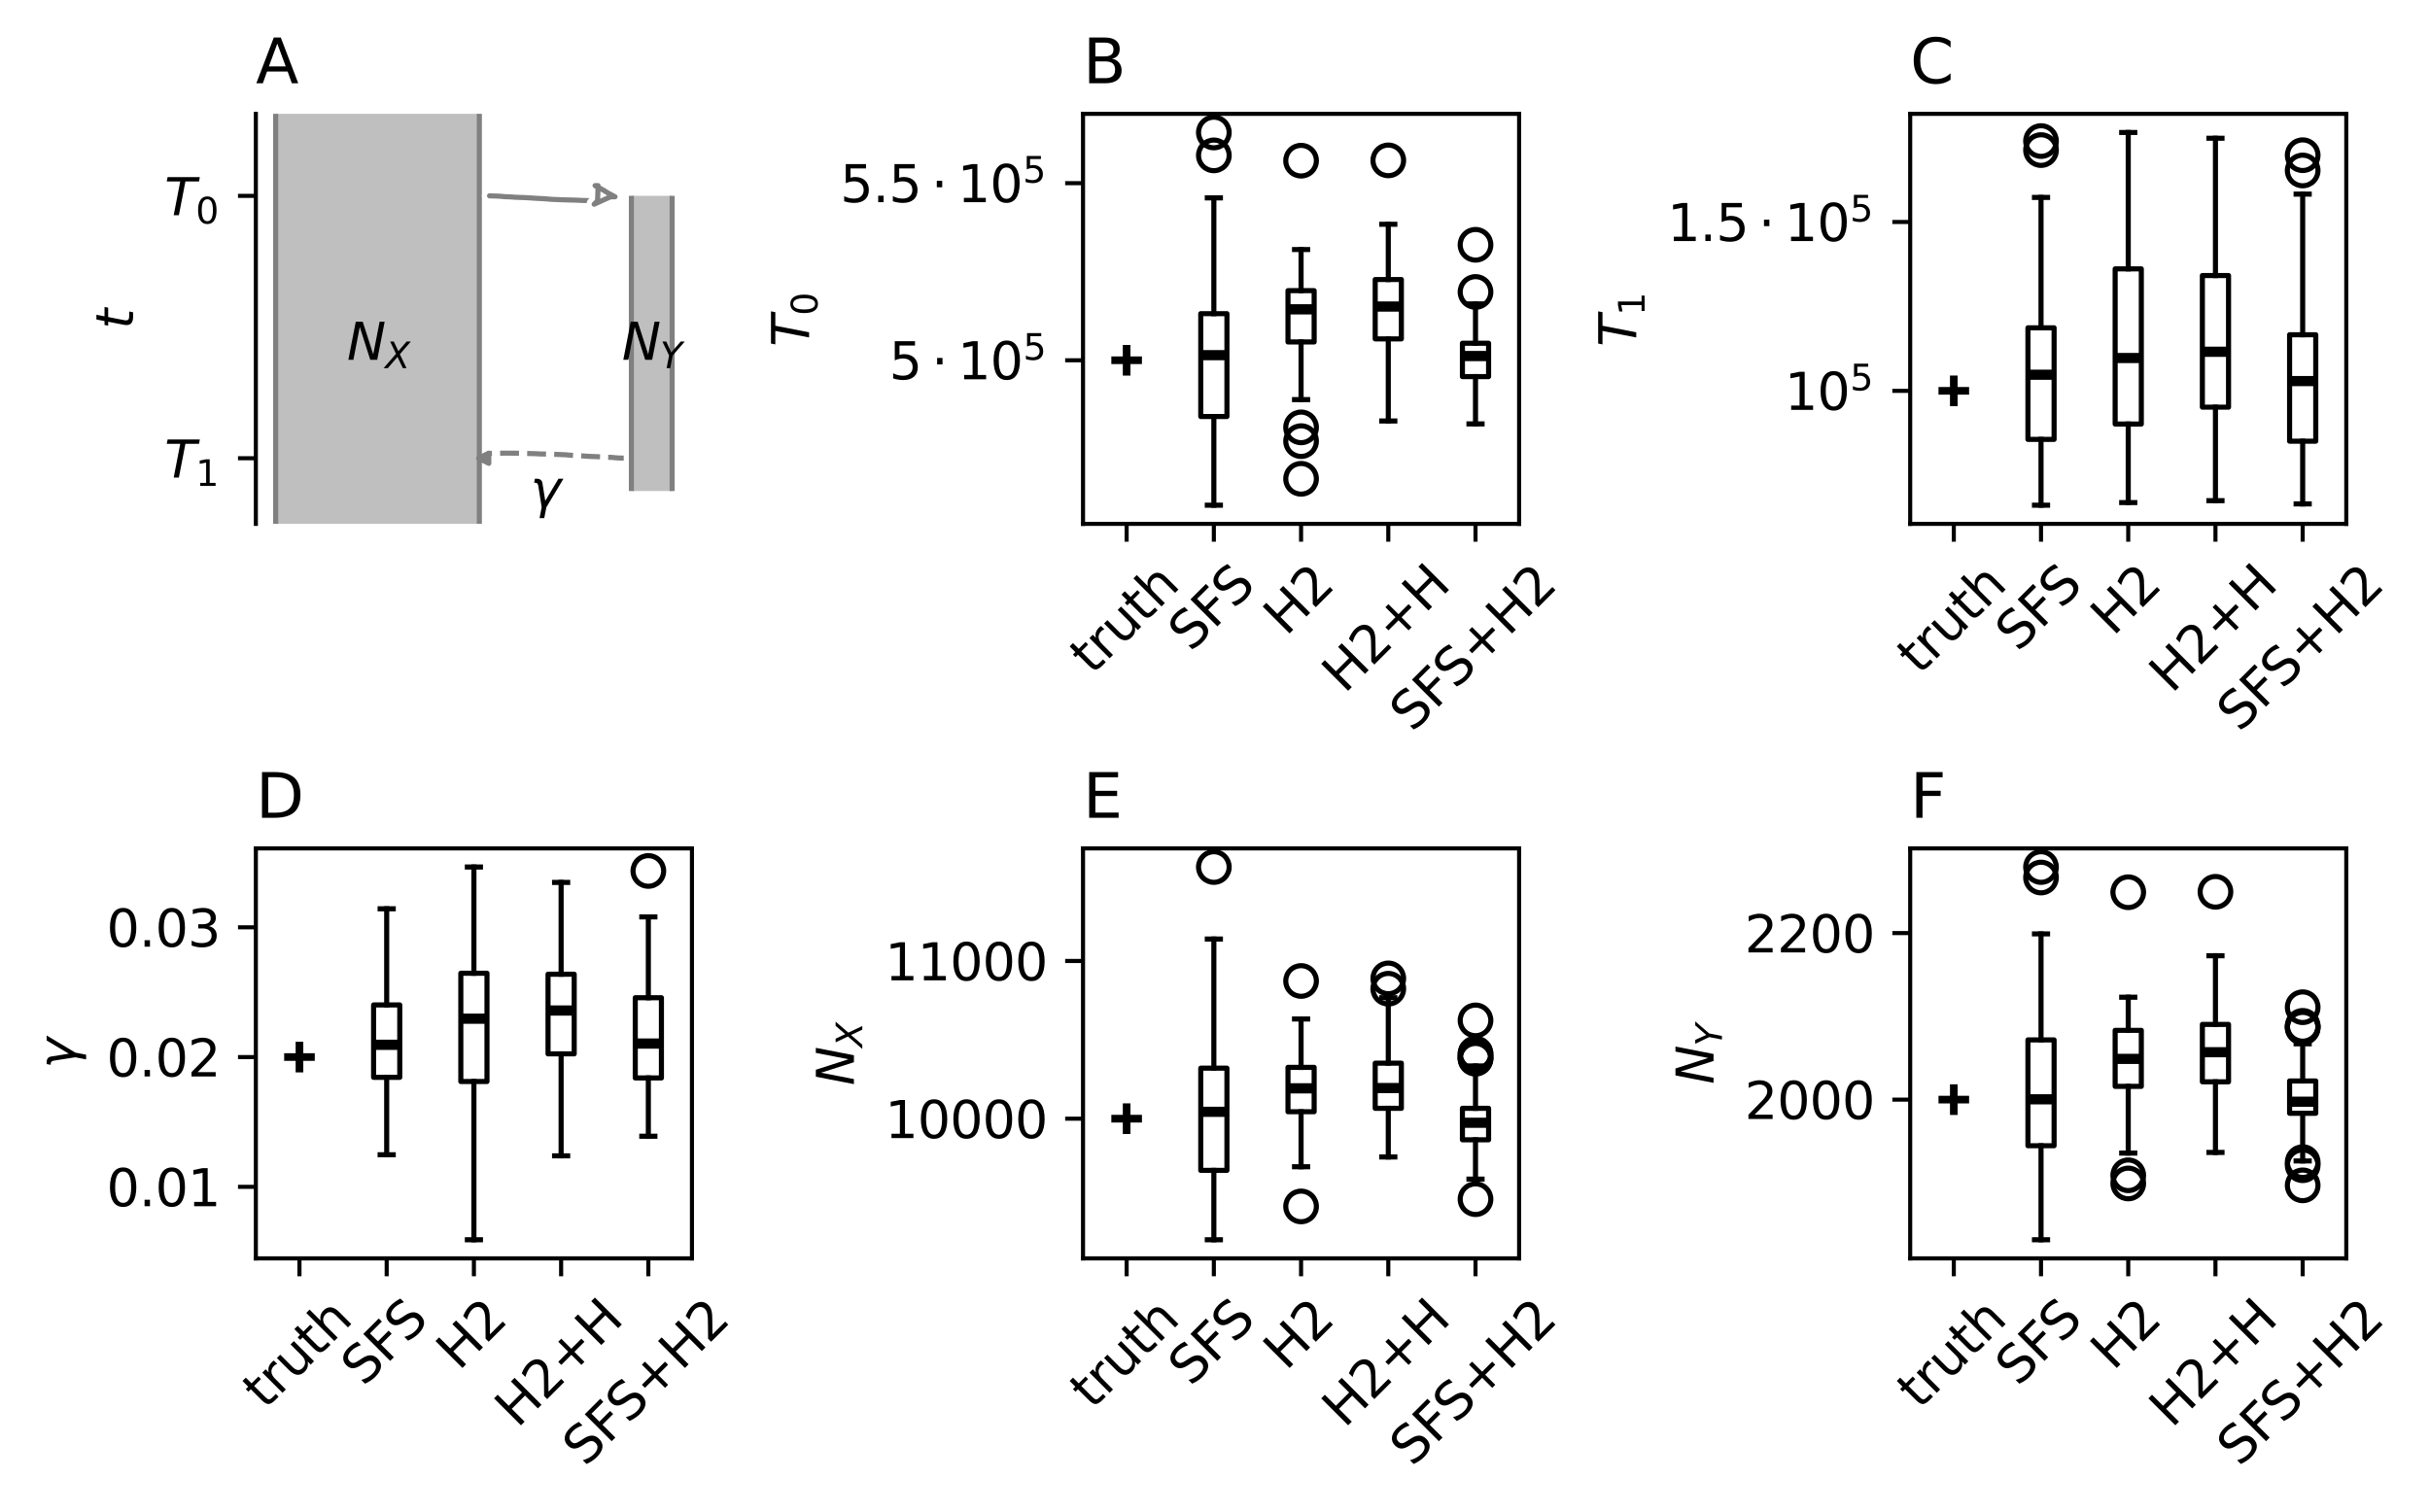 <?xml version="1.0" encoding="utf-8" standalone="no"?>
<!DOCTYPE svg PUBLIC "-//W3C//DTD SVG 1.1//EN"
  "http://www.w3.org/Graphics/SVG/1.1/DTD/svg11.dtd">
<svg xmlns:xlink="http://www.w3.org/1999/xlink" width="476.241pt" height="296.4pt" viewBox="0 0 476.241 296.4" xmlns="http://www.w3.org/2000/svg" version="1.1">
 <defs>
  <style type="text/css">*{stroke-linejoin: round; stroke-linecap: butt}</style>
 </defs>
 <g id="figure_1">
  <g id="patch_1">
   <path d="M 0 296.4 
L 476.241 296.4 
L 476.241 0 
L 0 0 
z
" style="fill: #ffffff"/>
  </g>
  <g id="axes_1">
   <g id="patch_2">
    <path d="M 50.144 102.693 
L 135.611 102.693 
L 135.611 22.318 
L 50.144 22.318 
z
" style="fill: #ffffff"/>
   </g>
   <path d="M 122.889 89.833 
L 121.889 89.801 
L 120.889 89.764 
L 119.889 89.667 
L 118.889 89.634 
L 117.889 89.561 
L 116.889 89.522 
L 115.889 89.487 
L 114.889 89.429 
L 113.889 89.359 
L 112.889 89.307 
L 111.889 89.248 
L 110.889 89.159 
L 109.889 89.113 
L 108.889 89.071 
L 107.889 89.04 
L 106.889 89.014 
L 105.889 88.993 
L 104.889 88.939 
L 103.889 88.911 
L 102.889 88.881 
L 101.889 88.856 
L 100.889 88.844 
L 99.889 88.834 
L 98.889 88.834 
L 97.889 88.844 
L 96.889 88.856 
L 95.889 88.887 
L 94.798 88.898 
" clip-path="url(#p3b6bb06cd2)" style="fill: none; stroke-dasharray: 3.7,1.6; stroke-dashoffset: 0; stroke: #808080"/>
   <g id="patch_3">
    <path d="M 54.029 22.318 
L 54.029 102.693 
M 93.944 22.318 
L 93.944 102.693 
" clip-path="url(#p3b6bb06cd2)" style="fill: none; stroke: #ffffff; stroke-width: 3; stroke-linejoin: miter"/>
    <path d="M 54.029 22.318 
L 54.029 102.693 
M 93.944 22.318 
L 93.944 102.693 
" clip-path="url(#p3b6bb06cd2)" style="fill: none; stroke: #808080; stroke-linejoin: miter"/>
    <g id="PolyCollection_1">
     <path d="M 93.944 22.318 
L 54.029 22.318 
L 54.029 102.693 
L 93.944 102.693 
L 93.944 102.693 
L 93.944 22.318 
z
" clip-path="url(#p3b6bb06cd2)" style="fill: #808080; fill-opacity: 0.5"/>
    </g>
    <g id="patch_4">
     <path d="M 123.743 38.393 
L 123.743 96.263 
M 131.726 38.393 
L 131.726 96.263 
" clip-path="url(#p3b6bb06cd2)" style="fill: none; stroke: #ffffff; stroke-width: 3; stroke-linejoin: miter"/>
     <path d="M 123.743 38.393 
L 123.743 96.263 
M 131.726 38.393 
L 131.726 96.263 
" clip-path="url(#p3b6bb06cd2)" style="fill: none; stroke: #808080; stroke-linejoin: miter"/>
     <g id="PolyCollection_2">
      <path d="M 131.726 38.393 
L 123.743 38.393 
L 123.743 96.263 
L 131.726 96.263 
L 131.726 96.263 
L 131.726 38.393 
z
" clip-path="url(#p3b6bb06cd2)" style="fill: #808080; fill-opacity: 0.5"/>
     </g>
     <g id="matplotlib.axis_1"/>
     <g id="matplotlib.axis_2">
      <g id="ytick_1">
       <g id="line2d_1">
        <defs>
         <path id="mf328be63d2" d="M 0 0 
L -3.5 0 
" style="stroke: #000000; stroke-width: 0.8"/>
        </defs>
        <g>
         <use xlink:href="#mf328be63d2" x="50.144" y="38.393" style="stroke: #000000; stroke-width: 0.8"/>
        </g>
       </g>
       <g id="text_1">
        <!-- $T_0$ -->
        <g transform="translate(32.244 42.192) scale(0.1 -0.1)">
         <defs>
          <path id="DejaVuSans-Oblique-54" d="M 378 4666 
L 4325 4666 
L 4225 4134 
L 2559 4134 
L 1759 0 
L 1125 0 
L 1925 4134 
L 275 4134 
L 378 4666 
z
" transform="scale(0.016)"/>
          <path id="DejaVuSans-30" d="M 2034 4250 
Q 1547 4250 1301 3770 
Q 1056 3291 1056 2328 
Q 1056 1369 1301 889 
Q 1547 409 2034 409 
Q 2525 409 2770 889 
Q 3016 1369 3016 2328 
Q 3016 3291 2770 3770 
Q 2525 4250 2034 4250 
z
M 2034 4750 
Q 2819 4750 3233 4129 
Q 3647 3509 3647 2328 
Q 3647 1150 3233 529 
Q 2819 -91 2034 -91 
Q 1250 -91 836 529 
Q 422 1150 422 2328 
Q 422 3509 836 4129 
Q 1250 4750 2034 4750 
z
" transform="scale(0.016)"/>
         </defs>
         <use xlink:href="#DejaVuSans-Oblique-54" transform="translate(0 0.094)"/>
         <use xlink:href="#DejaVuSans-30" transform="translate(61.084 -16.312) scale(0.7)"/>
        </g>
       </g>
      </g>
      <g id="ytick_2">
       <g id="line2d_2">
        <g>
         <use xlink:href="#mf328be63d2" x="50.144" y="89.833" style="stroke: #000000; stroke-width: 0.8"/>
        </g>
       </g>
       <g id="text_2">
        <!-- $T_1$ -->
        <g transform="translate(32.244 93.632) scale(0.1 -0.1)">
         <defs>
          <path id="DejaVuSans-31" d="M 794 531 
L 1825 531 
L 1825 4091 
L 703 3866 
L 703 4441 
L 1819 4666 
L 2450 4666 
L 2450 531 
L 3481 531 
L 3481 0 
L 794 0 
L 794 531 
z
" transform="scale(0.016)"/>
         </defs>
         <use xlink:href="#DejaVuSans-Oblique-54" transform="translate(0 0.094)"/>
         <use xlink:href="#DejaVuSans-31" transform="translate(61.084 -16.312) scale(0.7)"/>
        </g>
       </g>
      </g>
      <g id="text_3">
       <!-- $t$ -->
       <g transform="translate(26.164 64.505) rotate(-90) scale(0.1 -0.1)">
        <defs>
         <path id="DejaVuSans-Oblique-74" d="M 2706 3500 
L 2619 3053 
L 1472 3053 
L 1100 1153 
Q 1081 1047 1072 975 
Q 1063 903 1063 863 
Q 1063 663 1183 572 
Q 1303 481 1569 481 
L 2150 481 
L 2053 0 
L 1503 0 
Q 991 0 739 200 
Q 488 400 488 806 
Q 488 878 497 964 
Q 506 1050 525 1153 
L 897 3053 
L 409 3053 
L 500 3500 
L 978 3500 
L 1172 4494 
L 1747 4494 
L 1556 3500 
L 2706 3500 
z
" transform="scale(0.016)"/>
        </defs>
        <use xlink:href="#DejaVuSans-Oblique-74" transform="translate(0 0.781)"/>
       </g>
      </g>
     </g>
     <g id="patch_5">
      <path d="M 95.941 38.393 
L 96.941 38.425 
L 97.941 38.461 
L 98.941 38.559 
L 99.941 38.592 
L 100.941 38.665 
L 101.941 38.704 
L 102.941 38.739 
L 103.941 38.797 
L 104.941 38.867 
L 105.941 38.919 
L 106.941 38.978 
L 107.941 39.067 
L 108.941 39.113 
L 109.941 39.155 
L 110.941 39.186 
L 111.941 39.212 
L 112.941 39.233 
L 113.941 39.287 
L 114.941 39.315 
L 115.941 39.345 
L 116.941 39.37 
L 117.941 39.382 
L 118.941 39.392 
L 120.626 39.391 
" clip-path="url(#p3b6bb06cd2)" style="fill: none; stroke: #ffffff; stroke-width: 3; stroke-linecap: round"/>
      <path d="M 95.941 38.393 
L 96.941 38.425 
L 97.941 38.461 
L 98.941 38.559 
L 99.941 38.592 
L 100.941 38.665 
L 101.941 38.704 
L 102.941 38.739 
L 103.941 38.797 
L 104.941 38.867 
L 105.941 38.919 
L 106.941 38.978 
L 107.941 39.067 
L 108.941 39.113 
L 109.941 39.155 
L 110.941 39.186 
L 111.941 39.212 
L 112.941 39.233 
L 113.941 39.287 
L 114.941 39.315 
L 115.941 39.345 
L 116.941 39.37 
L 117.941 39.382 
L 118.941 39.392 
L 120.626 39.391 
" clip-path="url(#p3b6bb06cd2)" style="fill: none; stroke: #808080; stroke-linecap: round"/>
      <path d="M 116.626 36.393 
L 117.507 36.868 
L 118.385 37.349 
L 119.235 37.883 
L 120.538 38.571 
L 119.61 38.597 
L 118.698 39.009 
L 117.788 39.425 
L 116.446 40.032 
L 117.101 39.393 
L 117.153 38.393 
L 117.212 36.393 
z
" clip-path="url(#p3b6bb06cd2)" style="fill: #ffffff; stroke: #ffffff; stroke-width: 3; stroke-linecap: round"/>
      <path d="M 116.626 36.393 
L 117.507 36.868 
L 118.385 37.349 
L 119.235 37.883 
L 120.538 38.571 
L 119.61 38.597 
L 118.698 39.009 
L 117.788 39.425 
L 116.446 40.032 
L 117.101 39.393 
L 117.153 38.393 
L 117.212 36.393 
z
" clip-path="url(#p3b6bb06cd2)" style="fill: #ffffff; stroke: #808080; stroke-linecap: round"/>
      <path d="M 94.798 89.833 
" clip-path="url(#p3b6bb06cd2)" style="fill: none; stroke-dasharray: 3.7,1.6; stroke-dashoffset: 0; stroke: #808080"/>
      <path d="M 93.798 89.833 
L 95.798 90.833 
L 95.798 88.833 
z
" clip-path="url(#p3b6bb06cd2)" style="fill: #808080; stroke: #808080; stroke-linejoin: miter"/>
      <g id="patch_6">
       <path d="M 50.144 102.693 
L 50.144 22.318 
" style="fill: none; stroke: #000000; stroke-width: 0.8; stroke-linejoin: miter; stroke-linecap: square"/>
      </g>
      <g id="text_4">
       <!-- $\gamma$ -->
       <g transform="translate(103.923 99.478) scale(0.1 -0.1)">
        <defs>
         <path id="DejaVuSans-Oblique-3b3" d="M 1491 2950 
L 1838 788 
L 3456 3500 
L 4066 3500 
L 1972 0 
L 1713 -1331 
L 1138 -1331 
L 1397 0 
L 988 2613 
Q 925 3006 628 3006 
L 475 3006 
L 569 3500 
L 788 3500 
Q 1403 3500 1491 2950 
z
" transform="scale(0.016)"/>
        </defs>
        <use xlink:href="#DejaVuSans-Oblique-3b3" transform="translate(0 0.312)"/>
       </g>
      </g>
      <g id="text_5">
       <!-- $N_X$ -->
       <g transform="translate(67.999 70.543) scale(0.1 -0.1)">
        <defs>
         <path id="DejaVuSans-Oblique-4e" d="M 1081 4666 
L 1931 4666 
L 3219 666 
L 4000 4666 
L 4616 4666 
L 3706 0 
L 2853 0 
L 1569 4025 
L 788 0 
L 172 0 
L 1081 4666 
z
" transform="scale(0.016)"/>
         <path id="DejaVuSans-Oblique-58" d="M 878 4666 
L 1516 4666 
L 2316 2981 
L 3763 4666 
L 4500 4666 
L 2578 2438 
L 3738 0 
L 3103 0 
L 2163 1966 
L 459 0 
L -275 0 
L 1906 2509 
L 878 4666 
z
" transform="scale(0.016)"/>
        </defs>
        <use xlink:href="#DejaVuSans-Oblique-4e" transform="translate(0 0.094)"/>
        <use xlink:href="#DejaVuSans-Oblique-58" transform="translate(74.805 -16.312) scale(0.7)"/>
       </g>
      </g>
      <g id="text_6">
       <!-- $N_Y$ -->
       <g transform="translate(121.884 70.543) scale(0.1 -0.1)">
        <defs>
         <path id="DejaVuSans-Oblique-59" d="M 403 4666 
L 1081 4666 
L 1953 2747 
L 3616 4666 
L 4325 4666 
L 2209 2222 
L 1778 0 
L 1147 0 
L 1575 2222 
L 403 4666 
z
" transform="scale(0.016)"/>
        </defs>
        <use xlink:href="#DejaVuSans-Oblique-4e" transform="translate(0 0.094)"/>
        <use xlink:href="#DejaVuSans-Oblique-59" transform="translate(74.805 -16.312) scale(0.7)"/>
       </g>
      </g>
      <g id="text_7">
       <!-- A -->
       <g transform="translate(50.144 16.318) scale(0.12 -0.12)">
        <defs>
         <path id="DejaVuSans-41" d="M 2188 4044 
L 1331 1722 
L 3047 1722 
L 2188 4044 
z
M 1831 4666 
L 2547 4666 
L 4325 0 
L 3669 0 
L 3244 1197 
L 1141 1197 
L 716 0 
L 50 0 
L 1831 4666 
z
" transform="scale(0.016)"/>
        </defs>
        <use xlink:href="#DejaVuSans-41"/>
       </g>
      </g>
     </g>
     <g id="axes_2">
      <g id="patch_7">
       <path d="M 212.255 102.693 
L 297.723 102.693 
L 297.723 22.318 
L 212.255 22.318 
z
" style="fill: #ffffff"/>
      </g>
      <g id="PathCollection_1">
       <defs>
        <path id="m77b80814cd" d="M -3 0 
L 3 0 
M 0 3 
L 0 -3 
" style="stroke: #000000; stroke-width: 1.5"/>
       </defs>
       <g clip-path="url(#p890293dd77)">
        <use xlink:href="#m77b80814cd" x="220.802" y="70.629" style="stroke: #000000; stroke-width: 1.5"/>
       </g>
      </g>
      <g id="matplotlib.axis_3">
       <g id="xtick_1">
        <g id="line2d_3">
         <defs>
          <path id="mff4c281db9" d="M 0 0 
L 0 3.5 
" style="stroke: #000000; stroke-width: 0.8"/>
         </defs>
         <g>
          <use xlink:href="#mff4c281db9" x="220.802" y="102.693" style="stroke: #000000; stroke-width: 0.8"/>
         </g>
        </g>
        <g id="text_8">
         <!-- truth -->
         <g transform="translate(214.046 132.479) rotate(-45) scale(0.1 -0.1)">
          <defs>
           <path id="DejaVuSans-74" d="M 1172 4494 
L 1172 3500 
L 2356 3500 
L 2356 3053 
L 1172 3053 
L 1172 1153 
Q 1172 725 1289 603 
Q 1406 481 1766 481 
L 2356 481 
L 2356 0 
L 1766 0 
Q 1100 0 847 248 
Q 594 497 594 1153 
L 594 3053 
L 172 3053 
L 172 3500 
L 594 3500 
L 594 4494 
L 1172 4494 
z
" transform="scale(0.016)"/>
           <path id="DejaVuSans-72" d="M 2631 2963 
Q 2534 3019 2420 3045 
Q 2306 3072 2169 3072 
Q 1681 3072 1420 2755 
Q 1159 2438 1159 1844 
L 1159 0 
L 581 0 
L 581 3500 
L 1159 3500 
L 1159 2956 
Q 1341 3275 1631 3429 
Q 1922 3584 2338 3584 
Q 2397 3584 2469 3576 
Q 2541 3569 2628 3553 
L 2631 2963 
z
" transform="scale(0.016)"/>
           <path id="DejaVuSans-75" d="M 544 1381 
L 544 3500 
L 1119 3500 
L 1119 1403 
Q 1119 906 1312 657 
Q 1506 409 1894 409 
Q 2359 409 2629 706 
Q 2900 1003 2900 1516 
L 2900 3500 
L 3475 3500 
L 3475 0 
L 2900 0 
L 2900 538 
Q 2691 219 2414 64 
Q 2138 -91 1772 -91 
Q 1169 -91 856 284 
Q 544 659 544 1381 
z
M 1991 3584 
L 1991 3584 
z
" transform="scale(0.016)"/>
           <path id="DejaVuSans-68" d="M 3513 2113 
L 3513 0 
L 2938 0 
L 2938 2094 
Q 2938 2591 2744 2837 
Q 2550 3084 2163 3084 
Q 1697 3084 1428 2787 
Q 1159 2491 1159 1978 
L 1159 0 
L 581 0 
L 581 4863 
L 1159 4863 
L 1159 2956 
Q 1366 3272 1645 3428 
Q 1925 3584 2291 3584 
Q 2894 3584 3203 3211 
Q 3513 2838 3513 2113 
z
" transform="scale(0.016)"/>
          </defs>
          <use xlink:href="#DejaVuSans-74"/>
          <use xlink:href="#DejaVuSans-72" x="39.209"/>
          <use xlink:href="#DejaVuSans-75" x="80.322"/>
          <use xlink:href="#DejaVuSans-74" x="143.701"/>
          <use xlink:href="#DejaVuSans-68" x="182.91"/>
         </g>
        </g>
       </g>
       <g id="xtick_2">
        <g id="line2d_4">
         <g>
          <use xlink:href="#mff4c281db9" x="237.895" y="102.693" style="stroke: #000000; stroke-width: 0.8"/>
         </g>
        </g>
        <g id="text_9">
         <!-- SFS -->
         <g transform="translate(233.386 127.987) rotate(-45) scale(0.1 -0.1)">
          <defs>
           <path id="DejaVuSans-53" d="M 3425 4513 
L 3425 3897 
Q 3066 4069 2747 4153 
Q 2428 4238 2131 4238 
Q 1616 4238 1336 4038 
Q 1056 3838 1056 3469 
Q 1056 3159 1242 3001 
Q 1428 2844 1947 2747 
L 2328 2669 
Q 3034 2534 3370 2195 
Q 3706 1856 3706 1288 
Q 3706 609 3251 259 
Q 2797 -91 1919 -91 
Q 1588 -91 1214 -16 
Q 841 59 441 206 
L 441 856 
Q 825 641 1194 531 
Q 1563 422 1919 422 
Q 2459 422 2753 634 
Q 3047 847 3047 1241 
Q 3047 1584 2836 1778 
Q 2625 1972 2144 2069 
L 1759 2144 
Q 1053 2284 737 2584 
Q 422 2884 422 3419 
Q 422 4038 858 4394 
Q 1294 4750 2059 4750 
Q 2388 4750 2728 4690 
Q 3069 4631 3425 4513 
z
" transform="scale(0.016)"/>
           <path id="DejaVuSans-46" d="M 628 4666 
L 3309 4666 
L 3309 4134 
L 1259 4134 
L 1259 2759 
L 3109 2759 
L 3109 2228 
L 1259 2228 
L 1259 0 
L 628 0 
L 628 4666 
z
" transform="scale(0.016)"/>
          </defs>
          <use xlink:href="#DejaVuSans-53"/>
          <use xlink:href="#DejaVuSans-46" x="63.477"/>
          <use xlink:href="#DejaVuSans-53" x="119.246"/>
         </g>
        </g>
       </g>
       <g id="xtick_3">
        <g id="line2d_5">
         <g>
          <use xlink:href="#mff4c281db9" x="254.989" y="102.693" style="stroke: #000000; stroke-width: 0.8"/>
         </g>
        </g>
        <g id="text_10">
         <!-- H2 -->
         <g transform="translate(252.032 124.882) rotate(-45) scale(0.1 -0.1)">
          <defs>
           <path id="DejaVuSans-48" d="M 628 4666 
L 1259 4666 
L 1259 2753 
L 3553 2753 
L 3553 4666 
L 4184 4666 
L 4184 0 
L 3553 0 
L 3553 2222 
L 1259 2222 
L 1259 0 
L 628 0 
L 628 4666 
z
" transform="scale(0.016)"/>
           <path id="DejaVuSans-32" d="M 1228 531 
L 3431 531 
L 3431 0 
L 469 0 
L 469 531 
Q 828 903 1448 1529 
Q 2069 2156 2228 2338 
Q 2531 2678 2651 2914 
Q 2772 3150 2772 3378 
Q 2772 3750 2511 3984 
Q 2250 4219 1831 4219 
Q 1534 4219 1204 4116 
Q 875 4013 500 3803 
L 500 4441 
Q 881 4594 1212 4672 
Q 1544 4750 1819 4750 
Q 2544 4750 2975 4387 
Q 3406 4025 3406 3419 
Q 3406 3131 3298 2873 
Q 3191 2616 2906 2266 
Q 2828 2175 2409 1742 
Q 1991 1309 1228 531 
z
" transform="scale(0.016)"/>
          </defs>
          <use xlink:href="#DejaVuSans-48"/>
          <use xlink:href="#DejaVuSans-32" x="75.195"/>
         </g>
        </g>
       </g>
       <g id="xtick_4">
        <g id="line2d_6">
         <g>
          <use xlink:href="#mff4c281db9" x="272.082" y="102.693" style="stroke: #000000; stroke-width: 0.8"/>
         </g>
        </g>
        <g id="text_11">
         <!-- H2+H -->
         <g transform="translate(263.504 136.125) rotate(-45) scale(0.1 -0.1)">
          <defs>
           <path id="DejaVuSans-2b" d="M 2944 4013 
L 2944 2272 
L 4684 2272 
L 4684 1741 
L 2944 1741 
L 2944 0 
L 2419 0 
L 2419 1741 
L 678 1741 
L 678 2272 
L 2419 2272 
L 2419 4013 
L 2944 4013 
z
" transform="scale(0.016)"/>
          </defs>
          <use xlink:href="#DejaVuSans-48"/>
          <use xlink:href="#DejaVuSans-32" x="75.195"/>
          <use xlink:href="#DejaVuSans-2b" x="138.818"/>
          <use xlink:href="#DejaVuSans-48" x="222.607"/>
         </g>
        </g>
       </g>
       <g id="xtick_5">
        <g id="line2d_7">
         <g>
          <use xlink:href="#mff4c281db9" x="289.176" y="102.693" style="stroke: #000000; stroke-width: 0.8"/>
         </g>
        </g>
        <g id="text_12">
         <!-- SFS+H2 -->
         <g transform="translate(276.796 143.729) rotate(-45) scale(0.1 -0.1)">
          <use xlink:href="#DejaVuSans-53"/>
          <use xlink:href="#DejaVuSans-46" x="63.477"/>
          <use xlink:href="#DejaVuSans-53" x="119.246"/>
          <use xlink:href="#DejaVuSans-2b" x="182.723"/>
          <use xlink:href="#DejaVuSans-48" x="266.512"/>
          <use xlink:href="#DejaVuSans-32" x="341.707"/>
         </g>
        </g>
       </g>
      </g>
      <g id="matplotlib.axis_4">
       <g id="ytick_3">
        <g id="line2d_8">
         <g>
          <use xlink:href="#mf328be63d2" x="212.255" y="70.629" style="stroke: #000000; stroke-width: 0.8"/>
         </g>
        </g>
        <g id="text_13">
         <!-- $5 \cdot 10^{5}$ -->
         <g transform="translate(174.255 74.428) scale(0.1 -0.1)">
          <defs>
           <path id="DejaVuSans-35" d="M 691 4666 
L 3169 4666 
L 3169 4134 
L 1269 4134 
L 1269 2991 
Q 1406 3038 1543 3061 
Q 1681 3084 1819 3084 
Q 2600 3084 3056 2656 
Q 3513 2228 3513 1497 
Q 3513 744 3044 326 
Q 2575 -91 1722 -91 
Q 1428 -91 1123 -41 
Q 819 9 494 109 
L 494 744 
Q 775 591 1075 516 
Q 1375 441 1709 441 
Q 2250 441 2565 725 
Q 2881 1009 2881 1497 
Q 2881 1984 2565 2268 
Q 2250 2553 1709 2553 
Q 1456 2553 1204 2497 
Q 953 2441 691 2322 
L 691 4666 
z
" transform="scale(0.016)"/>
           <path id="DejaVuSans-22c5" d="M 684 2619 
L 1344 2619 
L 1344 1825 
L 684 1825 
L 684 2619 
z
" transform="scale(0.016)"/>
          </defs>
          <use xlink:href="#DejaVuSans-35" transform="translate(0 0.684)"/>
          <use xlink:href="#DejaVuSans-22c5" transform="translate(83.105 0.684)"/>
          <use xlink:href="#DejaVuSans-31" transform="translate(134.375 0.684)"/>
          <use xlink:href="#DejaVuSans-30" transform="translate(197.998 0.684)"/>
          <use xlink:href="#DejaVuSans-35" transform="translate(262.578 38.966) scale(0.7)"/>
         </g>
        </g>
       </g>
       <g id="ytick_4">
        <g id="line2d_9">
         <g>
          <use xlink:href="#mf328be63d2" x="212.255" y="35.903" style="stroke: #000000; stroke-width: 0.8"/>
         </g>
        </g>
        <g id="text_14">
         <!-- $5.5 \cdot 10^{5}$ -->
         <g transform="translate(164.655 39.702) scale(0.1 -0.1)">
          <defs>
           <path id="DejaVuSans-2e" d="M 684 794 
L 1344 794 
L 1344 0 
L 684 0 
L 684 794 
z
" transform="scale(0.016)"/>
          </defs>
          <use xlink:href="#DejaVuSans-35" transform="translate(0 0.684)"/>
          <use xlink:href="#DejaVuSans-2e" transform="translate(63.623 0.684)"/>
          <use xlink:href="#DejaVuSans-35" transform="translate(95.41 0.684)"/>
          <use xlink:href="#DejaVuSans-22c5" transform="translate(178.516 0.684)"/>
          <use xlink:href="#DejaVuSans-31" transform="translate(229.785 0.684)"/>
          <use xlink:href="#DejaVuSans-30" transform="translate(293.408 0.684)"/>
          <use xlink:href="#DejaVuSans-35" transform="translate(357.988 38.966) scale(0.7)"/>
         </g>
        </g>
       </g>
       <g id="text_15">
        <!-- $T_0$ -->
        <g transform="translate(158.576 67.955) rotate(-90) scale(0.1 -0.1)">
         <use xlink:href="#DejaVuSans-Oblique-54" transform="translate(0 0.094)"/>
         <use xlink:href="#DejaVuSans-30" transform="translate(61.084 -16.312) scale(0.7)"/>
        </g>
       </g>
      </g>
      <g id="patch_8">
       <path d="M 235.331 81.651 
L 240.459 81.651 
L 240.459 61.492 
L 235.331 61.492 
L 235.331 81.651 
z
" clip-path="url(#p890293dd77)" style="fill: #ffffff; stroke: #000000; stroke-linejoin: miter"/>
      </g>
      <g id="line2d_10">
       <path d="M 237.895 81.651 
L 237.895 99.039 
" clip-path="url(#p890293dd77)" style="fill: none; stroke: #000000; stroke-linecap: square"/>
      </g>
      <g id="line2d_11">
       <path d="M 237.895 61.492 
L 237.895 38.787 
" clip-path="url(#p890293dd77)" style="fill: none; stroke: #000000; stroke-linecap: square"/>
      </g>
      <g id="line2d_12">
       <path d="M 236.613 99.039 
L 239.177 99.039 
" clip-path="url(#p890293dd77)" style="fill: none; stroke: #000000; stroke-linecap: square"/>
      </g>
      <g id="line2d_13">
       <path d="M 236.613 38.787 
L 239.177 38.787 
" clip-path="url(#p890293dd77)" style="fill: none; stroke: #000000; stroke-linecap: square"/>
      </g>
      <g id="line2d_14">
       <defs>
        <path id="m44b96932ce" d="M 0 3 
C 0.796 3 1.559 2.684 2.121 2.121 
C 2.684 1.559 3 0.796 3 0 
C 3 -0.796 2.684 -1.559 2.121 -2.121 
C 1.559 -2.684 0.796 -3 0 -3 
C -0.796 -3 -1.559 -2.684 -2.121 -2.121 
C -2.684 -1.559 -3 -0.796 -3 0 
C -3 0.796 -2.684 1.559 -2.121 2.121 
C -1.559 2.684 -0.796 3 0 3 
z
" style="stroke: #000000"/>
       </defs>
       <g clip-path="url(#p890293dd77)">
        <use xlink:href="#m44b96932ce" x="237.895" y="30.46" style="fill-opacity: 0; stroke: #000000"/>
        <use xlink:href="#m44b96932ce" x="237.895" y="25.972" style="fill-opacity: 0; stroke: #000000"/>
       </g>
      </g>
      <g id="patch_9">
       <path d="M 252.425 67.037 
L 257.553 67.037 
L 257.553 56.981 
L 252.425 56.981 
L 252.425 67.037 
z
" clip-path="url(#p890293dd77)" style="fill: #ffffff; stroke: #000000; stroke-linejoin: miter"/>
      </g>
      <g id="line2d_15">
       <path d="M 254.989 67.037 
L 254.989 78.342 
" clip-path="url(#p890293dd77)" style="fill: none; stroke: #000000; stroke-linecap: square"/>
      </g>
      <g id="line2d_16">
       <path d="M 254.989 56.981 
L 254.989 48.92 
" clip-path="url(#p890293dd77)" style="fill: none; stroke: #000000; stroke-linecap: square"/>
      </g>
      <g id="line2d_17">
       <path d="M 253.707 78.342 
L 256.271 78.342 
" clip-path="url(#p890293dd77)" style="fill: none; stroke: #000000; stroke-linecap: square"/>
      </g>
      <g id="line2d_18">
       <path d="M 253.707 48.92 
L 256.271 48.92 
" clip-path="url(#p890293dd77)" style="fill: none; stroke: #000000; stroke-linecap: square"/>
      </g>
      <g id="line2d_19">
       <g clip-path="url(#p890293dd77)">
        <use xlink:href="#m44b96932ce" x="254.989" y="86.481" style="fill-opacity: 0; stroke: #000000"/>
        <use xlink:href="#m44b96932ce" x="254.989" y="93.866" style="fill-opacity: 0; stroke: #000000"/>
        <use xlink:href="#m44b96932ce" x="254.989" y="83.782" style="fill-opacity: 0; stroke: #000000"/>
        <use xlink:href="#m44b96932ce" x="254.989" y="31.5" style="fill-opacity: 0; stroke: #000000"/>
       </g>
      </g>
      <g id="patch_10">
       <path d="M 269.518 66.435 
L 274.647 66.435 
L 274.647 54.798 
L 269.518 54.798 
L 269.518 66.435 
z
" clip-path="url(#p890293dd77)" style="fill: #ffffff; stroke: #000000; stroke-linejoin: miter"/>
      </g>
      <g id="line2d_20">
       <path d="M 272.082 66.435 
L 272.082 82.53 
" clip-path="url(#p890293dd77)" style="fill: none; stroke: #000000; stroke-linecap: square"/>
      </g>
      <g id="line2d_21">
       <path d="M 272.082 54.798 
L 272.082 43.965 
" clip-path="url(#p890293dd77)" style="fill: none; stroke: #000000; stroke-linecap: square"/>
      </g>
      <g id="line2d_22">
       <path d="M 270.8 82.53 
L 273.365 82.53 
" clip-path="url(#p890293dd77)" style="fill: none; stroke: #000000; stroke-linecap: square"/>
      </g>
      <g id="line2d_23">
       <path d="M 270.8 43.965 
L 273.365 43.965 
" clip-path="url(#p890293dd77)" style="fill: none; stroke: #000000; stroke-linecap: square"/>
      </g>
      <g id="line2d_24">
       <g clip-path="url(#p890293dd77)">
        <use xlink:href="#m44b96932ce" x="272.082" y="31.442" style="fill-opacity: 0; stroke: #000000"/>
       </g>
      </g>
      <g id="patch_11">
       <path d="M 286.612 73.829 
L 291.74 73.829 
L 291.74 67.289 
L 286.612 67.289 
L 286.612 73.829 
z
" clip-path="url(#p890293dd77)" style="fill: #ffffff; stroke: #000000; stroke-linejoin: miter"/>
      </g>
      <g id="line2d_25">
       <path d="M 289.176 73.829 
L 289.176 83.105 
" clip-path="url(#p890293dd77)" style="fill: none; stroke: #000000; stroke-linecap: square"/>
      </g>
      <g id="line2d_26">
       <path d="M 289.176 67.289 
L 289.176 59.579 
" clip-path="url(#p890293dd77)" style="fill: none; stroke: #000000; stroke-linecap: square"/>
      </g>
      <g id="line2d_27">
       <path d="M 287.894 83.105 
L 290.458 83.105 
" clip-path="url(#p890293dd77)" style="fill: none; stroke: #000000; stroke-linecap: square"/>
      </g>
      <g id="line2d_28">
       <path d="M 287.894 59.579 
L 290.458 59.579 
" clip-path="url(#p890293dd77)" style="fill: none; stroke: #000000; stroke-linecap: square"/>
      </g>
      <g id="line2d_29">
       <g clip-path="url(#p890293dd77)">
        <use xlink:href="#m44b96932ce" x="289.176" y="47.989" style="fill-opacity: 0; stroke: #000000"/>
        <use xlink:href="#m44b96932ce" x="289.176" y="57.234" style="fill-opacity: 0; stroke: #000000"/>
       </g>
      </g>
      <g id="line2d_30">
       <path d="M 235.331 69.626 
L 240.459 69.626 
" clip-path="url(#p890293dd77)" style="fill: none; stroke: #000000; stroke-width: 2"/>
      </g>
      <g id="line2d_31">
       <path d="M 252.425 60.644 
L 257.553 60.644 
" clip-path="url(#p890293dd77)" style="fill: none; stroke: #000000; stroke-width: 2"/>
      </g>
      <g id="line2d_32">
       <path d="M 269.518 60.097 
L 274.647 60.097 
" clip-path="url(#p890293dd77)" style="fill: none; stroke: #000000; stroke-width: 2"/>
      </g>
      <g id="line2d_33">
       <path d="M 286.612 69.798 
L 291.74 69.798 
" clip-path="url(#p890293dd77)" style="fill: none; stroke: #000000; stroke-width: 2"/>
      </g>
      <g id="patch_12">
       <path d="M 212.255 102.693 
L 212.255 22.318 
" style="fill: none; stroke: #000000; stroke-width: 0.8; stroke-linejoin: miter; stroke-linecap: square"/>
      </g>
      <g id="patch_13">
       <path d="M 297.723 102.693 
L 297.723 22.318 
" style="fill: none; stroke: #000000; stroke-width: 0.8; stroke-linejoin: miter; stroke-linecap: square"/>
      </g>
      <g id="patch_14">
       <path d="M 212.255 102.693 
L 297.723 102.693 
" style="fill: none; stroke: #000000; stroke-width: 0.8; stroke-linejoin: miter; stroke-linecap: square"/>
      </g>
      <g id="patch_15">
       <path d="M 212.255 22.318 
L 297.723 22.318 
" style="fill: none; stroke: #000000; stroke-width: 0.8; stroke-linejoin: miter; stroke-linecap: square"/>
      </g>
      <g id="text_16">
       <!-- B -->
       <g transform="translate(212.255 16.318) scale(0.12 -0.12)">
        <defs>
         <path id="DejaVuSans-42" d="M 1259 2228 
L 1259 519 
L 2272 519 
Q 2781 519 3026 730 
Q 3272 941 3272 1375 
Q 3272 1813 3026 2020 
Q 2781 2228 2272 2228 
L 1259 2228 
z
M 1259 4147 
L 1259 2741 
L 2194 2741 
Q 2656 2741 2882 2914 
Q 3109 3088 3109 3444 
Q 3109 3797 2882 3972 
Q 2656 4147 2194 4147 
L 1259 4147 
z
M 628 4666 
L 2241 4666 
Q 2963 4666 3353 4366 
Q 3744 4066 3744 3513 
Q 3744 3084 3544 2831 
Q 3344 2578 2956 2516 
Q 3422 2416 3680 2098 
Q 3938 1781 3938 1306 
Q 3938 681 3513 340 
Q 3088 0 2303 0 
L 628 0 
L 628 4666 
z
" transform="scale(0.016)"/>
        </defs>
        <use xlink:href="#DejaVuSans-42"/>
       </g>
      </g>
     </g>
     <g id="axes_3">
      <g id="patch_16">
       <path d="M 374.367 102.693 
L 459.834 102.693 
L 459.834 22.318 
L 374.367 22.318 
z
" style="fill: #ffffff"/>
      </g>
      <g id="PathCollection_2">
       <g clip-path="url(#p3515388bbd)">
        <use xlink:href="#m77b80814cd" x="382.913" y="76.618" style="stroke: #000000; stroke-width: 1.5"/>
       </g>
      </g>
      <g id="matplotlib.axis_5">
       <g id="xtick_6">
        <g id="line2d_34">
         <g>
          <use xlink:href="#mff4c281db9" x="382.913" y="102.693" style="stroke: #000000; stroke-width: 0.8"/>
         </g>
        </g>
        <g id="text_17">
         <!-- truth -->
         <g transform="translate(376.158 132.479) rotate(-45) scale(0.1 -0.1)">
          <use xlink:href="#DejaVuSans-74"/>
          <use xlink:href="#DejaVuSans-72" x="39.209"/>
          <use xlink:href="#DejaVuSans-75" x="80.322"/>
          <use xlink:href="#DejaVuSans-74" x="143.701"/>
          <use xlink:href="#DejaVuSans-68" x="182.91"/>
         </g>
        </g>
       </g>
       <g id="xtick_7">
        <g id="line2d_35">
         <g>
          <use xlink:href="#mff4c281db9" x="400.007" y="102.693" style="stroke: #000000; stroke-width: 0.8"/>
         </g>
        </g>
        <g id="text_18">
         <!-- SFS -->
         <g transform="translate(395.497 127.987) rotate(-45) scale(0.1 -0.1)">
          <use xlink:href="#DejaVuSans-53"/>
          <use xlink:href="#DejaVuSans-46" x="63.477"/>
          <use xlink:href="#DejaVuSans-53" x="119.246"/>
         </g>
        </g>
       </g>
       <g id="xtick_8">
        <g id="line2d_36">
         <g>
          <use xlink:href="#mff4c281db9" x="417.1" y="102.693" style="stroke: #000000; stroke-width: 0.8"/>
         </g>
        </g>
        <g id="text_19">
         <!-- H2 -->
         <g transform="translate(414.143 124.882) rotate(-45) scale(0.1 -0.1)">
          <use xlink:href="#DejaVuSans-48"/>
          <use xlink:href="#DejaVuSans-32" x="75.195"/>
         </g>
        </g>
       </g>
       <g id="xtick_9">
        <g id="line2d_37">
         <g>
          <use xlink:href="#mff4c281db9" x="434.194" y="102.693" style="stroke: #000000; stroke-width: 0.8"/>
         </g>
        </g>
        <g id="text_20">
         <!-- H2+H -->
         <g transform="translate(425.615 136.125) rotate(-45) scale(0.1 -0.1)">
          <use xlink:href="#DejaVuSans-48"/>
          <use xlink:href="#DejaVuSans-32" x="75.195"/>
          <use xlink:href="#DejaVuSans-2b" x="138.818"/>
          <use xlink:href="#DejaVuSans-48" x="222.607"/>
         </g>
        </g>
       </g>
       <g id="xtick_10">
        <g id="line2d_38">
         <g>
          <use xlink:href="#mff4c281db9" x="451.287" y="102.693" style="stroke: #000000; stroke-width: 0.8"/>
         </g>
        </g>
        <g id="text_21">
         <!-- SFS+H2 -->
         <g transform="translate(438.907 143.729) rotate(-45) scale(0.1 -0.1)">
          <use xlink:href="#DejaVuSans-53"/>
          <use xlink:href="#DejaVuSans-46" x="63.477"/>
          <use xlink:href="#DejaVuSans-53" x="119.246"/>
          <use xlink:href="#DejaVuSans-2b" x="182.723"/>
          <use xlink:href="#DejaVuSans-48" x="266.512"/>
          <use xlink:href="#DejaVuSans-32" x="341.707"/>
         </g>
        </g>
       </g>
      </g>
      <g id="matplotlib.axis_6">
       <g id="ytick_5">
        <g id="line2d_39">
         <g>
          <use xlink:href="#mf328be63d2" x="374.367" y="76.618" style="stroke: #000000; stroke-width: 0.8"/>
         </g>
        </g>
        <g id="text_22">
         <!-- $10^{5}$ -->
         <g transform="translate(349.767 80.418) scale(0.1 -0.1)">
          <use xlink:href="#DejaVuSans-31" transform="translate(0 0.684)"/>
          <use xlink:href="#DejaVuSans-30" transform="translate(63.623 0.684)"/>
          <use xlink:href="#DejaVuSans-35" transform="translate(128.203 38.966) scale(0.7)"/>
         </g>
        </g>
       </g>
       <g id="ytick_6">
        <g id="line2d_40">
         <g>
          <use xlink:href="#mf328be63d2" x="374.367" y="43.521" style="stroke: #000000; stroke-width: 0.8"/>
         </g>
        </g>
        <g id="text_23">
         <!-- $1.5 \cdot 10^{5}$ -->
         <g transform="translate(326.767 47.32) scale(0.1 -0.1)">
          <use xlink:href="#DejaVuSans-31" transform="translate(0 0.684)"/>
          <use xlink:href="#DejaVuSans-2e" transform="translate(63.623 0.684)"/>
          <use xlink:href="#DejaVuSans-35" transform="translate(95.41 0.684)"/>
          <use xlink:href="#DejaVuSans-22c5" transform="translate(178.516 0.684)"/>
          <use xlink:href="#DejaVuSans-31" transform="translate(229.785 0.684)"/>
          <use xlink:href="#DejaVuSans-30" transform="translate(293.408 0.684)"/>
          <use xlink:href="#DejaVuSans-35" transform="translate(357.988 38.966) scale(0.7)"/>
         </g>
        </g>
       </g>
       <g id="text_24">
        <!-- $T_1$ -->
        <g transform="translate(320.687 67.955) rotate(-90) scale(0.1 -0.1)">
         <use xlink:href="#DejaVuSans-Oblique-54" transform="translate(0 0.094)"/>
         <use xlink:href="#DejaVuSans-31" transform="translate(61.084 -16.312) scale(0.7)"/>
        </g>
       </g>
      </g>
      <g id="patch_17">
       <path d="M 397.443 86.137 
L 402.571 86.137 
L 402.571 64.264 
L 397.443 64.264 
L 397.443 86.137 
z
" clip-path="url(#p3515388bbd)" style="fill: #ffffff; stroke: #000000; stroke-linejoin: miter"/>
      </g>
      <g id="line2d_41">
       <path d="M 400.007 86.137 
L 400.007 99.039 
" clip-path="url(#p3515388bbd)" style="fill: none; stroke: #000000; stroke-linecap: square"/>
      </g>
      <g id="line2d_42">
       <path d="M 400.007 64.264 
L 400.007 38.698 
" clip-path="url(#p3515388bbd)" style="fill: none; stroke: #000000; stroke-linecap: square"/>
      </g>
      <g id="line2d_43">
       <path d="M 398.725 99.039 
L 401.289 99.039 
" clip-path="url(#p3515388bbd)" style="fill: none; stroke: #000000; stroke-linecap: square"/>
      </g>
      <g id="line2d_44">
       <path d="M 398.725 38.698 
L 401.289 38.698 
" clip-path="url(#p3515388bbd)" style="fill: none; stroke: #000000; stroke-linecap: square"/>
      </g>
      <g id="line2d_45">
       <g clip-path="url(#p3515388bbd)">
        <use xlink:href="#m44b96932ce" x="400.007" y="27.652" style="fill-opacity: 0; stroke: #000000"/>
        <use xlink:href="#m44b96932ce" x="400.007" y="29.422" style="fill-opacity: 0; stroke: #000000"/>
       </g>
      </g>
      <g id="patch_18">
       <path d="M 414.536 83.129 
L 419.664 83.129 
L 419.664 52.713 
L 414.536 52.713 
L 414.536 83.129 
z
" clip-path="url(#p3515388bbd)" style="fill: #ffffff; stroke: #000000; stroke-linejoin: miter"/>
      </g>
      <g id="line2d_46">
       <path d="M 417.1 83.129 
L 417.1 98.525 
" clip-path="url(#p3515388bbd)" style="fill: none; stroke: #000000; stroke-linecap: square"/>
      </g>
      <g id="line2d_47">
       <path d="M 417.1 52.713 
L 417.1 25.972 
" clip-path="url(#p3515388bbd)" style="fill: none; stroke: #000000; stroke-linecap: square"/>
      </g>
      <g id="line2d_48">
       <path d="M 415.818 98.525 
L 418.382 98.525 
" clip-path="url(#p3515388bbd)" style="fill: none; stroke: #000000; stroke-linecap: square"/>
      </g>
      <g id="line2d_49">
       <path d="M 415.818 25.972 
L 418.382 25.972 
" clip-path="url(#p3515388bbd)" style="fill: none; stroke: #000000; stroke-linecap: square"/>
      </g>
      <g id="line2d_50"/>
      <g id="patch_19">
       <path d="M 431.63 79.819 
L 436.758 79.819 
L 436.758 54.018 
L 431.63 54.018 
L 431.63 79.819 
z
" clip-path="url(#p3515388bbd)" style="fill: #ffffff; stroke: #000000; stroke-linejoin: miter"/>
      </g>
      <g id="line2d_51">
       <path d="M 434.194 79.819 
L 434.194 98.149 
" clip-path="url(#p3515388bbd)" style="fill: none; stroke: #000000; stroke-linecap: square"/>
      </g>
      <g id="line2d_52">
       <path d="M 434.194 54.018 
L 434.194 27.101 
" clip-path="url(#p3515388bbd)" style="fill: none; stroke: #000000; stroke-linecap: square"/>
      </g>
      <g id="line2d_53">
       <path d="M 432.912 98.149 
L 435.476 98.149 
" clip-path="url(#p3515388bbd)" style="fill: none; stroke: #000000; stroke-linecap: square"/>
      </g>
      <g id="line2d_54">
       <path d="M 432.912 27.101 
L 435.476 27.101 
" clip-path="url(#p3515388bbd)" style="fill: none; stroke: #000000; stroke-linecap: square"/>
      </g>
      <g id="line2d_55"/>
      <g id="patch_20">
       <path d="M 448.723 86.488 
L 453.851 86.488 
L 453.851 65.623 
L 448.723 65.623 
L 448.723 86.488 
z
" clip-path="url(#p3515388bbd)" style="fill: #ffffff; stroke: #000000; stroke-linejoin: miter"/>
      </g>
      <g id="line2d_56">
       <path d="M 451.287 86.488 
L 451.287 98.781 
" clip-path="url(#p3515388bbd)" style="fill: none; stroke: #000000; stroke-linecap: square"/>
      </g>
      <g id="line2d_57">
       <path d="M 451.287 65.623 
L 451.287 38.055 
" clip-path="url(#p3515388bbd)" style="fill: none; stroke: #000000; stroke-linecap: square"/>
      </g>
      <g id="line2d_58">
       <path d="M 450.005 98.781 
L 452.569 98.781 
" clip-path="url(#p3515388bbd)" style="fill: none; stroke: #000000; stroke-linecap: square"/>
      </g>
      <g id="line2d_59">
       <path d="M 450.005 38.055 
L 452.569 38.055 
" clip-path="url(#p3515388bbd)" style="fill: none; stroke: #000000; stroke-linecap: square"/>
      </g>
      <g id="line2d_60">
       <g clip-path="url(#p3515388bbd)">
        <use xlink:href="#m44b96932ce" x="451.287" y="30.426" style="fill-opacity: 0; stroke: #000000"/>
        <use xlink:href="#m44b96932ce" x="451.287" y="33.421" style="fill-opacity: 0; stroke: #000000"/>
       </g>
      </g>
      <g id="line2d_61">
       <path d="M 397.443 73.461 
L 402.571 73.461 
" clip-path="url(#p3515388bbd)" style="fill: none; stroke: #000000; stroke-width: 2"/>
      </g>
      <g id="line2d_62">
       <path d="M 414.536 70.183 
L 419.664 70.183 
" clip-path="url(#p3515388bbd)" style="fill: none; stroke: #000000; stroke-width: 2"/>
      </g>
      <g id="line2d_63">
       <path d="M 431.63 68.959 
L 436.758 68.959 
" clip-path="url(#p3515388bbd)" style="fill: none; stroke: #000000; stroke-width: 2"/>
      </g>
      <g id="line2d_64">
       <path d="M 448.723 74.706 
L 453.851 74.706 
" clip-path="url(#p3515388bbd)" style="fill: none; stroke: #000000; stroke-width: 2"/>
      </g>
      <g id="patch_21">
       <path d="M 374.367 102.693 
L 374.367 22.318 
" style="fill: none; stroke: #000000; stroke-width: 0.8; stroke-linejoin: miter; stroke-linecap: square"/>
      </g>
      <g id="patch_22">
       <path d="M 459.834 102.693 
L 459.834 22.318 
" style="fill: none; stroke: #000000; stroke-width: 0.8; stroke-linejoin: miter; stroke-linecap: square"/>
      </g>
      <g id="patch_23">
       <path d="M 374.367 102.693 
L 459.834 102.693 
" style="fill: none; stroke: #000000; stroke-width: 0.8; stroke-linejoin: miter; stroke-linecap: square"/>
      </g>
      <g id="patch_24">
       <path d="M 374.367 22.318 
L 459.834 22.318 
" style="fill: none; stroke: #000000; stroke-width: 0.8; stroke-linejoin: miter; stroke-linecap: square"/>
      </g>
      <g id="text_25">
       <!-- C -->
       <g transform="translate(374.367 16.318) scale(0.12 -0.12)">
        <defs>
         <path id="DejaVuSans-43" d="M 4122 4306 
L 4122 3641 
Q 3803 3938 3442 4084 
Q 3081 4231 2675 4231 
Q 1875 4231 1450 3742 
Q 1025 3253 1025 2328 
Q 1025 1406 1450 917 
Q 1875 428 2675 428 
Q 3081 428 3442 575 
Q 3803 722 4122 1019 
L 4122 359 
Q 3791 134 3420 21 
Q 3050 -91 2638 -91 
Q 1578 -91 968 557 
Q 359 1206 359 2328 
Q 359 3453 968 4101 
Q 1578 4750 2638 4750 
Q 3056 4750 3426 4639 
Q 3797 4528 4122 4306 
z
" transform="scale(0.016)"/>
        </defs>
        <use xlink:href="#DejaVuSans-43"/>
       </g>
      </g>
     </g>
     <g id="axes_4">
      <g id="patch_25">
       <path d="M 50.144 246.693 
L 135.611 246.693 
L 135.611 166.318 
L 50.144 166.318 
z
" style="fill: #ffffff"/>
      </g>
      <g id="PathCollection_3">
       <g clip-path="url(#p457934707f)">
        <use xlink:href="#m77b80814cd" x="58.691" y="207.227" style="stroke: #000000; stroke-width: 1.5"/>
       </g>
      </g>
      <g id="matplotlib.axis_7">
       <g id="xtick_11">
        <g id="line2d_65">
         <g>
          <use xlink:href="#mff4c281db9" x="58.691" y="246.693" style="stroke: #000000; stroke-width: 0.8"/>
         </g>
        </g>
        <g id="text_26">
         <!-- truth -->
         <g transform="translate(51.935 276.479) rotate(-45) scale(0.1 -0.1)">
          <use xlink:href="#DejaVuSans-74"/>
          <use xlink:href="#DejaVuSans-72" x="39.209"/>
          <use xlink:href="#DejaVuSans-75" x="80.322"/>
          <use xlink:href="#DejaVuSans-74" x="143.701"/>
          <use xlink:href="#DejaVuSans-68" x="182.91"/>
         </g>
        </g>
       </g>
       <g id="xtick_12">
        <g id="line2d_66">
         <g>
          <use xlink:href="#mff4c281db9" x="75.784" y="246.693" style="stroke: #000000; stroke-width: 0.8"/>
         </g>
        </g>
        <g id="text_27">
         <!-- SFS -->
         <g transform="translate(71.275 271.987) rotate(-45) scale(0.1 -0.1)">
          <use xlink:href="#DejaVuSans-53"/>
          <use xlink:href="#DejaVuSans-46" x="63.477"/>
          <use xlink:href="#DejaVuSans-53" x="119.246"/>
         </g>
        </g>
       </g>
       <g id="xtick_13">
        <g id="line2d_67">
         <g>
          <use xlink:href="#mff4c281db9" x="92.878" y="246.693" style="stroke: #000000; stroke-width: 0.8"/>
         </g>
        </g>
        <g id="text_28">
         <!-- H2 -->
         <g transform="translate(89.92 268.882) rotate(-45) scale(0.1 -0.1)">
          <use xlink:href="#DejaVuSans-48"/>
          <use xlink:href="#DejaVuSans-32" x="75.195"/>
         </g>
        </g>
       </g>
       <g id="xtick_14">
        <g id="line2d_68">
         <g>
          <use xlink:href="#mff4c281db9" x="109.971" y="246.693" style="stroke: #000000; stroke-width: 0.8"/>
         </g>
        </g>
        <g id="text_29">
         <!-- H2+H -->
         <g transform="translate(101.392 280.125) rotate(-45) scale(0.1 -0.1)">
          <use xlink:href="#DejaVuSans-48"/>
          <use xlink:href="#DejaVuSans-32" x="75.195"/>
          <use xlink:href="#DejaVuSans-2b" x="138.818"/>
          <use xlink:href="#DejaVuSans-48" x="222.607"/>
         </g>
        </g>
       </g>
       <g id="xtick_15">
        <g id="line2d_69">
         <g>
          <use xlink:href="#mff4c281db9" x="127.065" y="246.693" style="stroke: #000000; stroke-width: 0.8"/>
         </g>
        </g>
        <g id="text_30">
         <!-- SFS+H2 -->
         <g transform="translate(114.684 287.729) rotate(-45) scale(0.1 -0.1)">
          <use xlink:href="#DejaVuSans-53"/>
          <use xlink:href="#DejaVuSans-46" x="63.477"/>
          <use xlink:href="#DejaVuSans-53" x="119.246"/>
          <use xlink:href="#DejaVuSans-2b" x="182.723"/>
          <use xlink:href="#DejaVuSans-48" x="266.512"/>
          <use xlink:href="#DejaVuSans-32" x="341.707"/>
         </g>
        </g>
       </g>
      </g>
      <g id="matplotlib.axis_8">
       <g id="ytick_7">
        <g id="line2d_70">
         <g>
          <use xlink:href="#mf328be63d2" x="50.144" y="232.667" style="stroke: #000000; stroke-width: 0.8"/>
         </g>
        </g>
        <g id="text_31">
         <!-- 0.01 -->
         <g transform="translate(20.878 236.466) scale(0.1 -0.1)">
          <use xlink:href="#DejaVuSans-30"/>
          <use xlink:href="#DejaVuSans-2e" x="63.623"/>
          <use xlink:href="#DejaVuSans-30" x="95.41"/>
          <use xlink:href="#DejaVuSans-31" x="159.033"/>
         </g>
        </g>
       </g>
       <g id="ytick_8">
        <g id="line2d_71">
         <g>
          <use xlink:href="#mf328be63d2" x="50.144" y="207.227" style="stroke: #000000; stroke-width: 0.8"/>
         </g>
        </g>
        <g id="text_32">
         <!-- 0.02 -->
         <g transform="translate(20.878 211.026) scale(0.1 -0.1)">
          <use xlink:href="#DejaVuSans-30"/>
          <use xlink:href="#DejaVuSans-2e" x="63.623"/>
          <use xlink:href="#DejaVuSans-30" x="95.41"/>
          <use xlink:href="#DejaVuSans-32" x="159.033"/>
         </g>
        </g>
       </g>
       <g id="ytick_9">
        <g id="line2d_72">
         <g>
          <use xlink:href="#mf328be63d2" x="50.144" y="181.787" style="stroke: #000000; stroke-width: 0.8"/>
         </g>
        </g>
        <g id="text_33">
         <!-- 0.03 -->
         <g transform="translate(20.878 185.587) scale(0.1 -0.1)">
          <defs>
           <path id="DejaVuSans-33" d="M 2597 2516 
Q 3050 2419 3304 2112 
Q 3559 1806 3559 1356 
Q 3559 666 3084 287 
Q 2609 -91 1734 -91 
Q 1441 -91 1130 -33 
Q 819 25 488 141 
L 488 750 
Q 750 597 1062 519 
Q 1375 441 1716 441 
Q 2309 441 2620 675 
Q 2931 909 2931 1356 
Q 2931 1769 2642 2001 
Q 2353 2234 1838 2234 
L 1294 2234 
L 1294 2753 
L 1863 2753 
Q 2328 2753 2575 2939 
Q 2822 3125 2822 3475 
Q 2822 3834 2567 4026 
Q 2313 4219 1838 4219 
Q 1578 4219 1281 4162 
Q 984 4106 628 3988 
L 628 4550 
Q 988 4650 1302 4700 
Q 1616 4750 1894 4750 
Q 2613 4750 3031 4423 
Q 3450 4097 3450 3541 
Q 3450 3153 3228 2886 
Q 3006 2619 2597 2516 
z
" transform="scale(0.016)"/>
          </defs>
          <use xlink:href="#DejaVuSans-30"/>
          <use xlink:href="#DejaVuSans-2e" x="63.623"/>
          <use xlink:href="#DejaVuSans-30" x="95.41"/>
          <use xlink:href="#DejaVuSans-33" x="159.033"/>
         </g>
        </g>
       </g>
       <g id="text_34">
        <!-- $\gamma$ -->
        <g transform="translate(14.778 209.505) rotate(-90) scale(0.1 -0.1)">
         <use xlink:href="#DejaVuSans-Oblique-3b3" transform="translate(0 0.312)"/>
        </g>
       </g>
      </g>
      <g id="patch_26">
       <path d="M 73.22 211.201 
L 78.348 211.201 
L 78.348 197.005 
L 73.22 197.005 
L 73.22 211.201 
z
" clip-path="url(#p457934707f)" style="fill: #ffffff; stroke: #000000; stroke-linejoin: miter"/>
      </g>
      <g id="line2d_73">
       <path d="M 75.784 211.201 
L 75.784 226.374 
" clip-path="url(#p457934707f)" style="fill: none; stroke: #000000; stroke-linecap: square"/>
      </g>
      <g id="line2d_74">
       <path d="M 75.784 197.005 
L 75.784 178.16 
" clip-path="url(#p457934707f)" style="fill: none; stroke: #000000; stroke-linecap: square"/>
      </g>
      <g id="line2d_75">
       <path d="M 74.502 226.374 
L 77.066 226.374 
" clip-path="url(#p457934707f)" style="fill: none; stroke: #000000; stroke-linecap: square"/>
      </g>
      <g id="line2d_76">
       <path d="M 74.502 178.16 
L 77.066 178.16 
" clip-path="url(#p457934707f)" style="fill: none; stroke: #000000; stroke-linecap: square"/>
      </g>
      <g id="line2d_77"/>
      <g id="patch_27">
       <path d="M 90.313 212.018 
L 95.442 212.018 
L 95.442 190.794 
L 90.313 190.794 
L 90.313 212.018 
z
" clip-path="url(#p457934707f)" style="fill: #ffffff; stroke: #000000; stroke-linejoin: miter"/>
      </g>
      <g id="line2d_78">
       <path d="M 92.878 212.018 
L 92.878 243.039 
" clip-path="url(#p457934707f)" style="fill: none; stroke: #000000; stroke-linecap: square"/>
      </g>
      <g id="line2d_79">
       <path d="M 92.878 190.794 
L 92.878 169.972 
" clip-path="url(#p457934707f)" style="fill: none; stroke: #000000; stroke-linecap: square"/>
      </g>
      <g id="line2d_80">
       <path d="M 91.596 243.039 
L 94.16 243.039 
" clip-path="url(#p457934707f)" style="fill: none; stroke: #000000; stroke-linecap: square"/>
      </g>
      <g id="line2d_81">
       <path d="M 91.596 169.972 
L 94.16 169.972 
" clip-path="url(#p457934707f)" style="fill: none; stroke: #000000; stroke-linecap: square"/>
      </g>
      <g id="line2d_82"/>
      <g id="patch_28">
       <path d="M 107.407 206.6 
L 112.535 206.6 
L 112.535 190.984 
L 107.407 190.984 
L 107.407 206.6 
z
" clip-path="url(#p457934707f)" style="fill: #ffffff; stroke: #000000; stroke-linejoin: miter"/>
      </g>
      <g id="line2d_83">
       <path d="M 109.971 206.6 
L 109.971 226.59 
" clip-path="url(#p457934707f)" style="fill: none; stroke: #000000; stroke-linecap: square"/>
      </g>
      <g id="line2d_84">
       <path d="M 109.971 190.984 
L 109.971 172.986 
" clip-path="url(#p457934707f)" style="fill: none; stroke: #000000; stroke-linecap: square"/>
      </g>
      <g id="line2d_85">
       <path d="M 108.689 226.59 
L 111.253 226.59 
" clip-path="url(#p457934707f)" style="fill: none; stroke: #000000; stroke-linecap: square"/>
      </g>
      <g id="line2d_86">
       <path d="M 108.689 172.986 
L 111.253 172.986 
" clip-path="url(#p457934707f)" style="fill: none; stroke: #000000; stroke-linecap: square"/>
      </g>
      <g id="line2d_87"/>
      <g id="patch_29">
       <path d="M 124.501 211.321 
L 129.629 211.321 
L 129.629 195.595 
L 124.501 195.595 
L 124.501 211.321 
z
" clip-path="url(#p457934707f)" style="fill: #ffffff; stroke: #000000; stroke-linejoin: miter"/>
      </g>
      <g id="line2d_88">
       <path d="M 127.065 211.321 
L 127.065 222.744 
" clip-path="url(#p457934707f)" style="fill: none; stroke: #000000; stroke-linecap: square"/>
      </g>
      <g id="line2d_89">
       <path d="M 127.065 195.595 
L 127.065 179.751 
" clip-path="url(#p457934707f)" style="fill: none; stroke: #000000; stroke-linecap: square"/>
      </g>
      <g id="line2d_90">
       <path d="M 125.783 222.744 
L 128.347 222.744 
" clip-path="url(#p457934707f)" style="fill: none; stroke: #000000; stroke-linecap: square"/>
      </g>
      <g id="line2d_91">
       <path d="M 125.783 179.751 
L 128.347 179.751 
" clip-path="url(#p457934707f)" style="fill: none; stroke: #000000; stroke-linecap: square"/>
      </g>
      <g id="line2d_92">
       <g clip-path="url(#p457934707f)">
        <use xlink:href="#m44b96932ce" x="127.065" y="170.742" style="fill-opacity: 0; stroke: #000000"/>
       </g>
      </g>
      <g id="line2d_93">
       <path d="M 73.22 204.822 
L 78.348 204.822 
" clip-path="url(#p457934707f)" style="fill: none; stroke: #000000; stroke-width: 2"/>
      </g>
      <g id="line2d_94">
       <path d="M 90.313 199.706 
L 95.442 199.706 
" clip-path="url(#p457934707f)" style="fill: none; stroke: #000000; stroke-width: 2"/>
      </g>
      <g id="line2d_95">
       <path d="M 107.407 198.104 
L 112.535 198.104 
" clip-path="url(#p457934707f)" style="fill: none; stroke: #000000; stroke-width: 2"/>
      </g>
      <g id="line2d_96">
       <path d="M 124.501 204.58 
L 129.629 204.58 
" clip-path="url(#p457934707f)" style="fill: none; stroke: #000000; stroke-width: 2"/>
      </g>
      <g id="patch_30">
       <path d="M 50.144 246.693 
L 50.144 166.318 
" style="fill: none; stroke: #000000; stroke-width: 0.8; stroke-linejoin: miter; stroke-linecap: square"/>
      </g>
      <g id="patch_31">
       <path d="M 135.611 246.693 
L 135.611 166.318 
" style="fill: none; stroke: #000000; stroke-width: 0.8; stroke-linejoin: miter; stroke-linecap: square"/>
      </g>
      <g id="patch_32">
       <path d="M 50.144 246.693 
L 135.611 246.693 
" style="fill: none; stroke: #000000; stroke-width: 0.8; stroke-linejoin: miter; stroke-linecap: square"/>
      </g>
      <g id="patch_33">
       <path d="M 50.144 166.318 
L 135.611 166.318 
" style="fill: none; stroke: #000000; stroke-width: 0.8; stroke-linejoin: miter; stroke-linecap: square"/>
      </g>
      <g id="text_35">
       <!-- D -->
       <g transform="translate(50.144 160.318) scale(0.12 -0.12)">
        <defs>
         <path id="DejaVuSans-44" d="M 1259 4147 
L 1259 519 
L 2022 519 
Q 2988 519 3436 956 
Q 3884 1394 3884 2338 
Q 3884 3275 3436 3711 
Q 2988 4147 2022 4147 
L 1259 4147 
z
M 628 4666 
L 1925 4666 
Q 3281 4666 3915 4102 
Q 4550 3538 4550 2338 
Q 4550 1131 3912 565 
Q 3275 0 1925 0 
L 628 0 
L 628 4666 
z
" transform="scale(0.016)"/>
        </defs>
        <use xlink:href="#DejaVuSans-44"/>
       </g>
      </g>
     </g>
     <g id="axes_5">
      <g id="patch_34">
       <path d="M 212.255 246.693 
L 297.723 246.693 
L 297.723 166.318 
L 212.255 166.318 
z
" style="fill: #ffffff"/>
      </g>
      <g id="PathCollection_4">
       <g clip-path="url(#p21a7609978)">
        <use xlink:href="#m77b80814cd" x="220.802" y="219.306" style="stroke: #000000; stroke-width: 1.5"/>
       </g>
      </g>
      <g id="matplotlib.axis_9">
       <g id="xtick_16">
        <g id="line2d_97">
         <g>
          <use xlink:href="#mff4c281db9" x="220.802" y="246.693" style="stroke: #000000; stroke-width: 0.8"/>
         </g>
        </g>
        <g id="text_36">
         <!-- truth -->
         <g transform="translate(214.046 276.479) rotate(-45) scale(0.1 -0.1)">
          <use xlink:href="#DejaVuSans-74"/>
          <use xlink:href="#DejaVuSans-72" x="39.209"/>
          <use xlink:href="#DejaVuSans-75" x="80.322"/>
          <use xlink:href="#DejaVuSans-74" x="143.701"/>
          <use xlink:href="#DejaVuSans-68" x="182.91"/>
         </g>
        </g>
       </g>
       <g id="xtick_17">
        <g id="line2d_98">
         <g>
          <use xlink:href="#mff4c281db9" x="237.895" y="246.693" style="stroke: #000000; stroke-width: 0.8"/>
         </g>
        </g>
        <g id="text_37">
         <!-- SFS -->
         <g transform="translate(233.386 271.987) rotate(-45) scale(0.1 -0.1)">
          <use xlink:href="#DejaVuSans-53"/>
          <use xlink:href="#DejaVuSans-46" x="63.477"/>
          <use xlink:href="#DejaVuSans-53" x="119.246"/>
         </g>
        </g>
       </g>
       <g id="xtick_18">
        <g id="line2d_99">
         <g>
          <use xlink:href="#mff4c281db9" x="254.989" y="246.693" style="stroke: #000000; stroke-width: 0.8"/>
         </g>
        </g>
        <g id="text_38">
         <!-- H2 -->
         <g transform="translate(252.032 268.882) rotate(-45) scale(0.1 -0.1)">
          <use xlink:href="#DejaVuSans-48"/>
          <use xlink:href="#DejaVuSans-32" x="75.195"/>
         </g>
        </g>
       </g>
       <g id="xtick_19">
        <g id="line2d_100">
         <g>
          <use xlink:href="#mff4c281db9" x="272.082" y="246.693" style="stroke: #000000; stroke-width: 0.8"/>
         </g>
        </g>
        <g id="text_39">
         <!-- H2+H -->
         <g transform="translate(263.504 280.125) rotate(-45) scale(0.1 -0.1)">
          <use xlink:href="#DejaVuSans-48"/>
          <use xlink:href="#DejaVuSans-32" x="75.195"/>
          <use xlink:href="#DejaVuSans-2b" x="138.818"/>
          <use xlink:href="#DejaVuSans-48" x="222.607"/>
         </g>
        </g>
       </g>
       <g id="xtick_20">
        <g id="line2d_101">
         <g>
          <use xlink:href="#mff4c281db9" x="289.176" y="246.693" style="stroke: #000000; stroke-width: 0.8"/>
         </g>
        </g>
        <g id="text_40">
         <!-- SFS+H2 -->
         <g transform="translate(276.796 287.729) rotate(-45) scale(0.1 -0.1)">
          <use xlink:href="#DejaVuSans-53"/>
          <use xlink:href="#DejaVuSans-46" x="63.477"/>
          <use xlink:href="#DejaVuSans-53" x="119.246"/>
          <use xlink:href="#DejaVuSans-2b" x="182.723"/>
          <use xlink:href="#DejaVuSans-48" x="266.512"/>
          <use xlink:href="#DejaVuSans-32" x="341.707"/>
         </g>
        </g>
       </g>
      </g>
      <g id="matplotlib.axis_10">
       <g id="ytick_10">
        <g id="line2d_102">
         <g>
          <use xlink:href="#mf328be63d2" x="212.255" y="219.306" style="stroke: #000000; stroke-width: 0.8"/>
         </g>
        </g>
        <g id="text_41">
         <!-- 10000 -->
         <g transform="translate(173.443 223.105) scale(0.1 -0.1)">
          <use xlink:href="#DejaVuSans-31"/>
          <use xlink:href="#DejaVuSans-30" x="63.623"/>
          <use xlink:href="#DejaVuSans-30" x="127.246"/>
          <use xlink:href="#DejaVuSans-30" x="190.869"/>
          <use xlink:href="#DejaVuSans-30" x="254.492"/>
         </g>
        </g>
       </g>
       <g id="ytick_11">
        <g id="line2d_103">
         <g>
          <use xlink:href="#mf328be63d2" x="212.255" y="188.388" style="stroke: #000000; stroke-width: 0.8"/>
         </g>
        </g>
        <g id="text_42">
         <!-- 11000 -->
         <g transform="translate(173.443 192.187) scale(0.1 -0.1)">
          <use xlink:href="#DejaVuSans-31"/>
          <use xlink:href="#DejaVuSans-31" x="63.623"/>
          <use xlink:href="#DejaVuSans-30" x="127.246"/>
          <use xlink:href="#DejaVuSans-30" x="190.869"/>
          <use xlink:href="#DejaVuSans-30" x="254.492"/>
         </g>
        </g>
       </g>
       <g id="text_43">
        <!-- $N_X$ -->
        <g transform="translate(167.363 212.805) rotate(-90) scale(0.1 -0.1)">
         <use xlink:href="#DejaVuSans-Oblique-4e" transform="translate(0 0.094)"/>
         <use xlink:href="#DejaVuSans-Oblique-58" transform="translate(74.805 -16.312) scale(0.7)"/>
        </g>
       </g>
      </g>
      <g id="patch_35">
       <path d="M 235.331 229.442 
L 240.459 229.442 
L 240.459 209.404 
L 235.331 209.404 
L 235.331 229.442 
z
" clip-path="url(#p21a7609978)" style="fill: #ffffff; stroke: #000000; stroke-linejoin: miter"/>
      </g>
      <g id="line2d_104">
       <path d="M 237.895 229.442 
L 237.895 243.039 
" clip-path="url(#p21a7609978)" style="fill: none; stroke: #000000; stroke-linecap: square"/>
      </g>
      <g id="line2d_105">
       <path d="M 237.895 209.404 
L 237.895 184.092 
" clip-path="url(#p21a7609978)" style="fill: none; stroke: #000000; stroke-linecap: square"/>
      </g>
      <g id="line2d_106">
       <path d="M 236.613 243.039 
L 239.177 243.039 
" clip-path="url(#p21a7609978)" style="fill: none; stroke: #000000; stroke-linecap: square"/>
      </g>
      <g id="line2d_107">
       <path d="M 236.613 184.092 
L 239.177 184.092 
" clip-path="url(#p21a7609978)" style="fill: none; stroke: #000000; stroke-linecap: square"/>
      </g>
      <g id="line2d_108">
       <g clip-path="url(#p21a7609978)">
        <use xlink:href="#m44b96932ce" x="237.895" y="169.972" style="fill-opacity: 0; stroke: #000000"/>
       </g>
      </g>
      <g id="patch_36">
       <path d="M 252.425 217.939 
L 257.553 217.939 
L 257.553 209.243 
L 252.425 209.243 
L 252.425 217.939 
z
" clip-path="url(#p21a7609978)" style="fill: #ffffff; stroke: #000000; stroke-linejoin: miter"/>
      </g>
      <g id="line2d_109">
       <path d="M 254.989 217.939 
L 254.989 228.73 
" clip-path="url(#p21a7609978)" style="fill: none; stroke: #000000; stroke-linecap: square"/>
      </g>
      <g id="line2d_110">
       <path d="M 254.989 209.243 
L 254.989 199.756 
" clip-path="url(#p21a7609978)" style="fill: none; stroke: #000000; stroke-linecap: square"/>
      </g>
      <g id="line2d_111">
       <path d="M 253.707 228.73 
L 256.271 228.73 
" clip-path="url(#p21a7609978)" style="fill: none; stroke: #000000; stroke-linecap: square"/>
      </g>
      <g id="line2d_112">
       <path d="M 253.707 199.756 
L 256.271 199.756 
" clip-path="url(#p21a7609978)" style="fill: none; stroke: #000000; stroke-linecap: square"/>
      </g>
      <g id="line2d_113">
       <g clip-path="url(#p21a7609978)">
        <use xlink:href="#m44b96932ce" x="254.989" y="236.507" style="fill-opacity: 0; stroke: #000000"/>
        <use xlink:href="#m44b96932ce" x="254.989" y="192.31" style="fill-opacity: 0; stroke: #000000"/>
       </g>
      </g>
      <g id="patch_37">
       <path d="M 269.518 217.278 
L 274.647 217.278 
L 274.647 208.425 
L 269.518 208.425 
L 269.518 217.278 
z
" clip-path="url(#p21a7609978)" style="fill: #ffffff; stroke: #000000; stroke-linejoin: miter"/>
      </g>
      <g id="line2d_114">
       <path d="M 272.082 217.278 
L 272.082 226.815 
" clip-path="url(#p21a7609978)" style="fill: none; stroke: #000000; stroke-linecap: square"/>
      </g>
      <g id="line2d_115">
       <path d="M 272.082 208.425 
L 272.082 195.591 
" clip-path="url(#p21a7609978)" style="fill: none; stroke: #000000; stroke-linecap: square"/>
      </g>
      <g id="line2d_116">
       <path d="M 270.8 226.815 
L 273.365 226.815 
" clip-path="url(#p21a7609978)" style="fill: none; stroke: #000000; stroke-linecap: square"/>
      </g>
      <g id="line2d_117">
       <path d="M 270.8 195.591 
L 273.365 195.591 
" clip-path="url(#p21a7609978)" style="fill: none; stroke: #000000; stroke-linecap: square"/>
      </g>
      <g id="line2d_118">
       <g clip-path="url(#p21a7609978)">
        <use xlink:href="#m44b96932ce" x="272.082" y="191.804" style="fill-opacity: 0; stroke: #000000"/>
        <use xlink:href="#m44b96932ce" x="272.082" y="193.831" style="fill-opacity: 0; stroke: #000000"/>
       </g>
      </g>
      <g id="patch_38">
       <path d="M 286.612 223.443 
L 291.74 223.443 
L 291.74 217.275 
L 286.612 217.275 
L 286.612 223.443 
z
" clip-path="url(#p21a7609978)" style="fill: #ffffff; stroke: #000000; stroke-linejoin: miter"/>
      </g>
      <g id="line2d_119">
       <path d="M 289.176 223.443 
L 289.176 231.156 
" clip-path="url(#p21a7609978)" style="fill: none; stroke: #000000; stroke-linecap: square"/>
      </g>
      <g id="line2d_120">
       <path d="M 289.176 217.275 
L 289.176 208.961 
" clip-path="url(#p21a7609978)" style="fill: none; stroke: #000000; stroke-linecap: square"/>
      </g>
      <g id="line2d_121">
       <path d="M 287.894 231.156 
L 290.458 231.156 
" clip-path="url(#p21a7609978)" style="fill: none; stroke: #000000; stroke-linecap: square"/>
      </g>
      <g id="line2d_122">
       <path d="M 287.894 208.961 
L 290.458 208.961 
" clip-path="url(#p21a7609978)" style="fill: none; stroke: #000000; stroke-linecap: square"/>
      </g>
      <g id="line2d_123">
       <g clip-path="url(#p21a7609978)">
        <use xlink:href="#m44b96932ce" x="289.176" y="235.086" style="fill-opacity: 0; stroke: #000000"/>
        <use xlink:href="#m44b96932ce" x="289.176" y="207.557" style="fill-opacity: 0; stroke: #000000"/>
        <use xlink:href="#m44b96932ce" x="289.176" y="200.037" style="fill-opacity: 0; stroke: #000000"/>
        <use xlink:href="#m44b96932ce" x="289.176" y="207.298" style="fill-opacity: 0; stroke: #000000"/>
        <use xlink:href="#m44b96932ce" x="289.176" y="206.669" style="fill-opacity: 0; stroke: #000000"/>
        <use xlink:href="#m44b96932ce" x="289.176" y="206.533" style="fill-opacity: 0; stroke: #000000"/>
        <use xlink:href="#m44b96932ce" x="289.176" y="207.378" style="fill-opacity: 0; stroke: #000000"/>
       </g>
      </g>
      <g id="line2d_124">
       <path d="M 235.331 217.959 
L 240.459 217.959 
" clip-path="url(#p21a7609978)" style="fill: none; stroke: #000000; stroke-width: 2"/>
      </g>
      <g id="line2d_125">
       <path d="M 252.425 213.359 
L 257.553 213.359 
" clip-path="url(#p21a7609978)" style="fill: none; stroke: #000000; stroke-width: 2"/>
      </g>
      <g id="line2d_126">
       <path d="M 269.518 213.297 
L 274.647 213.297 
" clip-path="url(#p21a7609978)" style="fill: none; stroke: #000000; stroke-width: 2"/>
      </g>
      <g id="line2d_127">
       <path d="M 286.612 220.103 
L 291.74 220.103 
" clip-path="url(#p21a7609978)" style="fill: none; stroke: #000000; stroke-width: 2"/>
      </g>
      <g id="patch_39">
       <path d="M 212.255 246.693 
L 212.255 166.318 
" style="fill: none; stroke: #000000; stroke-width: 0.8; stroke-linejoin: miter; stroke-linecap: square"/>
      </g>
      <g id="patch_40">
       <path d="M 297.723 246.693 
L 297.723 166.318 
" style="fill: none; stroke: #000000; stroke-width: 0.8; stroke-linejoin: miter; stroke-linecap: square"/>
      </g>
      <g id="patch_41">
       <path d="M 212.255 246.693 
L 297.723 246.693 
" style="fill: none; stroke: #000000; stroke-width: 0.8; stroke-linejoin: miter; stroke-linecap: square"/>
      </g>
      <g id="patch_42">
       <path d="M 212.255 166.318 
L 297.723 166.318 
" style="fill: none; stroke: #000000; stroke-width: 0.8; stroke-linejoin: miter; stroke-linecap: square"/>
      </g>
      <g id="text_44">
       <!-- E -->
       <g transform="translate(212.255 160.318) scale(0.12 -0.12)">
        <defs>
         <path id="DejaVuSans-45" d="M 628 4666 
L 3578 4666 
L 3578 4134 
L 1259 4134 
L 1259 2753 
L 3481 2753 
L 3481 2222 
L 1259 2222 
L 1259 531 
L 3634 531 
L 3634 0 
L 628 0 
L 628 4666 
z
" transform="scale(0.016)"/>
        </defs>
        <use xlink:href="#DejaVuSans-45"/>
       </g>
      </g>
     </g>
     <g id="axes_6">
      <g id="patch_43">
       <path d="M 374.367 246.693 
L 459.834 246.693 
L 459.834 166.318 
L 374.367 166.318 
z
" style="fill: #ffffff"/>
      </g>
      <g id="PathCollection_5">
       <g clip-path="url(#p98903659c5)">
        <use xlink:href="#m77b80814cd" x="382.913" y="215.569" style="stroke: #000000; stroke-width: 1.5"/>
       </g>
      </g>
      <g id="matplotlib.axis_11">
       <g id="xtick_21">
        <g id="line2d_128">
         <g>
          <use xlink:href="#mff4c281db9" x="382.913" y="246.693" style="stroke: #000000; stroke-width: 0.8"/>
         </g>
        </g>
        <g id="text_45">
         <!-- truth -->
         <g transform="translate(376.158 276.479) rotate(-45) scale(0.1 -0.1)">
          <use xlink:href="#DejaVuSans-74"/>
          <use xlink:href="#DejaVuSans-72" x="39.209"/>
          <use xlink:href="#DejaVuSans-75" x="80.322"/>
          <use xlink:href="#DejaVuSans-74" x="143.701"/>
          <use xlink:href="#DejaVuSans-68" x="182.91"/>
         </g>
        </g>
       </g>
       <g id="xtick_22">
        <g id="line2d_129">
         <g>
          <use xlink:href="#mff4c281db9" x="400.007" y="246.693" style="stroke: #000000; stroke-width: 0.8"/>
         </g>
        </g>
        <g id="text_46">
         <!-- SFS -->
         <g transform="translate(395.497 271.987) rotate(-45) scale(0.1 -0.1)">
          <use xlink:href="#DejaVuSans-53"/>
          <use xlink:href="#DejaVuSans-46" x="63.477"/>
          <use xlink:href="#DejaVuSans-53" x="119.246"/>
         </g>
        </g>
       </g>
       <g id="xtick_23">
        <g id="line2d_130">
         <g>
          <use xlink:href="#mff4c281db9" x="417.1" y="246.693" style="stroke: #000000; stroke-width: 0.8"/>
         </g>
        </g>
        <g id="text_47">
         <!-- H2 -->
         <g transform="translate(414.143 268.882) rotate(-45) scale(0.1 -0.1)">
          <use xlink:href="#DejaVuSans-48"/>
          <use xlink:href="#DejaVuSans-32" x="75.195"/>
         </g>
        </g>
       </g>
       <g id="xtick_24">
        <g id="line2d_131">
         <g>
          <use xlink:href="#mff4c281db9" x="434.194" y="246.693" style="stroke: #000000; stroke-width: 0.8"/>
         </g>
        </g>
        <g id="text_48">
         <!-- H2+H -->
         <g transform="translate(425.615 280.125) rotate(-45) scale(0.1 -0.1)">
          <use xlink:href="#DejaVuSans-48"/>
          <use xlink:href="#DejaVuSans-32" x="75.195"/>
          <use xlink:href="#DejaVuSans-2b" x="138.818"/>
          <use xlink:href="#DejaVuSans-48" x="222.607"/>
         </g>
        </g>
       </g>
       <g id="xtick_25">
        <g id="line2d_132">
         <g>
          <use xlink:href="#mff4c281db9" x="451.287" y="246.693" style="stroke: #000000; stroke-width: 0.8"/>
         </g>
        </g>
        <g id="text_49">
         <!-- SFS+H2 -->
         <g transform="translate(438.907 287.729) rotate(-45) scale(0.1 -0.1)">
          <use xlink:href="#DejaVuSans-53"/>
          <use xlink:href="#DejaVuSans-46" x="63.477"/>
          <use xlink:href="#DejaVuSans-53" x="119.246"/>
          <use xlink:href="#DejaVuSans-2b" x="182.723"/>
          <use xlink:href="#DejaVuSans-48" x="266.512"/>
          <use xlink:href="#DejaVuSans-32" x="341.707"/>
         </g>
        </g>
       </g>
      </g>
      <g id="matplotlib.axis_12">
       <g id="ytick_12">
        <g id="line2d_133">
         <g>
          <use xlink:href="#mf328be63d2" x="374.367" y="215.569" style="stroke: #000000; stroke-width: 0.8"/>
         </g>
        </g>
        <g id="text_50">
         <!-- 2000 -->
         <g transform="translate(341.917 219.368) scale(0.1 -0.1)">
          <use xlink:href="#DejaVuSans-32"/>
          <use xlink:href="#DejaVuSans-30" x="63.623"/>
          <use xlink:href="#DejaVuSans-30" x="127.246"/>
          <use xlink:href="#DejaVuSans-30" x="190.869"/>
         </g>
        </g>
       </g>
       <g id="ytick_13">
        <g id="line2d_134">
         <g>
          <use xlink:href="#mf328be63d2" x="374.367" y="182.917" style="stroke: #000000; stroke-width: 0.8"/>
         </g>
        </g>
        <g id="text_51">
         <!-- 2200 -->
         <g transform="translate(341.917 186.716) scale(0.1 -0.1)">
          <use xlink:href="#DejaVuSans-32"/>
          <use xlink:href="#DejaVuSans-32" x="63.623"/>
          <use xlink:href="#DejaVuSans-30" x="127.246"/>
          <use xlink:href="#DejaVuSans-30" x="190.869"/>
         </g>
        </g>
       </g>
       <g id="text_52">
        <!-- $N_Y$ -->
        <g transform="translate(335.837 212.555) rotate(-90) scale(0.1 -0.1)">
         <use xlink:href="#DejaVuSans-Oblique-4e" transform="translate(0 0.094)"/>
         <use xlink:href="#DejaVuSans-Oblique-59" transform="translate(74.805 -16.312) scale(0.7)"/>
        </g>
       </g>
      </g>
      <g id="patch_44">
       <path d="M 397.443 224.608 
L 402.571 224.608 
L 402.571 203.861 
L 397.443 203.861 
L 397.443 224.608 
z
" clip-path="url(#p98903659c5)" style="fill: #ffffff; stroke: #000000; stroke-linejoin: miter"/>
      </g>
      <g id="line2d_135">
       <path d="M 400.007 224.608 
L 400.007 243.039 
" clip-path="url(#p98903659c5)" style="fill: none; stroke: #000000; stroke-linecap: square"/>
      </g>
      <g id="line2d_136">
       <path d="M 400.007 203.861 
L 400.007 183.08 
" clip-path="url(#p98903659c5)" style="fill: none; stroke: #000000; stroke-linecap: square"/>
      </g>
      <g id="line2d_137">
       <path d="M 398.725 243.039 
L 401.289 243.039 
" clip-path="url(#p98903659c5)" style="fill: none; stroke: #000000; stroke-linecap: square"/>
      </g>
      <g id="line2d_138">
       <path d="M 398.725 183.08 
L 401.289 183.08 
" clip-path="url(#p98903659c5)" style="fill: none; stroke: #000000; stroke-linecap: square"/>
      </g>
      <g id="line2d_139">
       <g clip-path="url(#p98903659c5)">
        <use xlink:href="#m44b96932ce" x="400.007" y="169.972" style="fill-opacity: 0; stroke: #000000"/>
        <use xlink:href="#m44b96932ce" x="400.007" y="172.03" style="fill-opacity: 0; stroke: #000000"/>
       </g>
      </g>
      <g id="patch_45">
       <path d="M 414.536 212.972 
L 419.664 212.972 
L 419.664 201.991 
L 414.536 201.991 
L 414.536 212.972 
z
" clip-path="url(#p98903659c5)" style="fill: #ffffff; stroke: #000000; stroke-linejoin: miter"/>
      </g>
      <g id="line2d_140">
       <path d="M 417.1 212.972 
L 417.1 226.045 
" clip-path="url(#p98903659c5)" style="fill: none; stroke: #000000; stroke-linecap: square"/>
      </g>
      <g id="line2d_141">
       <path d="M 417.1 201.991 
L 417.1 195.496 
" clip-path="url(#p98903659c5)" style="fill: none; stroke: #000000; stroke-linecap: square"/>
      </g>
      <g id="line2d_142">
       <path d="M 415.818 226.045 
L 418.382 226.045 
" clip-path="url(#p98903659c5)" style="fill: none; stroke: #000000; stroke-linecap: square"/>
      </g>
      <g id="line2d_143">
       <path d="M 415.818 195.496 
L 418.382 195.496 
" clip-path="url(#p98903659c5)" style="fill: none; stroke: #000000; stroke-linecap: square"/>
      </g>
      <g id="line2d_144">
       <g clip-path="url(#p98903659c5)">
        <use xlink:href="#m44b96932ce" x="417.1" y="230.402" style="fill-opacity: 0; stroke: #000000"/>
        <use xlink:href="#m44b96932ce" x="417.1" y="232.006" style="fill-opacity: 0; stroke: #000000"/>
        <use xlink:href="#m44b96932ce" x="417.1" y="174.913" style="fill-opacity: 0; stroke: #000000"/>
       </g>
      </g>
      <g id="patch_46">
       <path d="M 431.63 212.075 
L 436.758 212.075 
L 436.758 200.824 
L 431.63 200.824 
L 431.63 212.075 
z
" clip-path="url(#p98903659c5)" style="fill: #ffffff; stroke: #000000; stroke-linejoin: miter"/>
      </g>
      <g id="line2d_145">
       <path d="M 434.194 212.075 
L 434.194 225.918 
" clip-path="url(#p98903659c5)" style="fill: none; stroke: #000000; stroke-linecap: square"/>
      </g>
      <g id="line2d_146">
       <path d="M 434.194 200.824 
L 434.194 187.365 
" clip-path="url(#p98903659c5)" style="fill: none; stroke: #000000; stroke-linecap: square"/>
      </g>
      <g id="line2d_147">
       <path d="M 432.912 225.918 
L 435.476 225.918 
" clip-path="url(#p98903659c5)" style="fill: none; stroke: #000000; stroke-linecap: square"/>
      </g>
      <g id="line2d_148">
       <path d="M 432.912 187.365 
L 435.476 187.365 
" clip-path="url(#p98903659c5)" style="fill: none; stroke: #000000; stroke-linecap: square"/>
      </g>
      <g id="line2d_149">
       <g clip-path="url(#p98903659c5)">
        <use xlink:href="#m44b96932ce" x="434.194" y="174.829" style="fill-opacity: 0; stroke: #000000"/>
       </g>
      </g>
      <g id="patch_47">
       <path d="M 448.723 218.248 
L 453.851 218.248 
L 453.851 211.915 
L 448.723 211.915 
L 448.723 218.248 
z
" clip-path="url(#p98903659c5)" style="fill: #ffffff; stroke: #000000; stroke-linejoin: miter"/>
      </g>
      <g id="line2d_150">
       <path d="M 451.287 218.248 
L 451.287 227.591 
" clip-path="url(#p98903659c5)" style="fill: none; stroke: #000000; stroke-linecap: square"/>
      </g>
      <g id="line2d_151">
       <path d="M 451.287 211.915 
L 451.287 204.623 
" clip-path="url(#p98903659c5)" style="fill: none; stroke: #000000; stroke-linecap: square"/>
      </g>
      <g id="line2d_152">
       <path d="M 450.005 227.591 
L 452.569 227.591 
" clip-path="url(#p98903659c5)" style="fill: none; stroke: #000000; stroke-linecap: square"/>
      </g>
      <g id="line2d_153">
       <path d="M 450.005 204.623 
L 452.569 204.623 
" clip-path="url(#p98903659c5)" style="fill: none; stroke: #000000; stroke-linecap: square"/>
      </g>
      <g id="line2d_154">
       <g clip-path="url(#p98903659c5)">
        <use xlink:href="#m44b96932ce" x="451.287" y="228.43" style="fill-opacity: 0; stroke: #000000"/>
        <use xlink:href="#m44b96932ce" x="451.287" y="232.377" style="fill-opacity: 0; stroke: #000000"/>
        <use xlink:href="#m44b96932ce" x="451.287" y="227.821" style="fill-opacity: 0; stroke: #000000"/>
        <use xlink:href="#m44b96932ce" x="451.287" y="197.454" style="fill-opacity: 0; stroke: #000000"/>
        <use xlink:href="#m44b96932ce" x="451.287" y="201.11" style="fill-opacity: 0; stroke: #000000"/>
        <use xlink:href="#m44b96932ce" x="451.287" y="201.467" style="fill-opacity: 0; stroke: #000000"/>
        <use xlink:href="#m44b96932ce" x="451.287" y="201.338" style="fill-opacity: 0; stroke: #000000"/>
       </g>
      </g>
      <g id="line2d_155">
       <path d="M 397.443 215.508 
L 402.571 215.508 
" clip-path="url(#p98903659c5)" style="fill: none; stroke: #000000; stroke-width: 2"/>
      </g>
      <g id="line2d_156">
       <path d="M 414.536 207.583 
L 419.664 207.583 
" clip-path="url(#p98903659c5)" style="fill: none; stroke: #000000; stroke-width: 2"/>
      </g>
      <g id="line2d_157">
       <path d="M 431.63 206.275 
L 436.758 206.275 
" clip-path="url(#p98903659c5)" style="fill: none; stroke: #000000; stroke-width: 2"/>
      </g>
      <g id="line2d_158">
       <path d="M 448.723 215.98 
L 453.851 215.98 
" clip-path="url(#p98903659c5)" style="fill: none; stroke: #000000; stroke-width: 2"/>
      </g>
      <g id="patch_48">
       <path d="M 374.367 246.693 
L 374.367 166.318 
" style="fill: none; stroke: #000000; stroke-width: 0.8; stroke-linejoin: miter; stroke-linecap: square"/>
      </g>
      <g id="patch_49">
       <path d="M 459.834 246.693 
L 459.834 166.318 
" style="fill: none; stroke: #000000; stroke-width: 0.8; stroke-linejoin: miter; stroke-linecap: square"/>
      </g>
      <g id="patch_50">
       <path d="M 374.367 246.693 
L 459.834 246.693 
" style="fill: none; stroke: #000000; stroke-width: 0.8; stroke-linejoin: miter; stroke-linecap: square"/>
      </g>
      <g id="patch_51">
       <path d="M 374.367 166.318 
L 459.834 166.318 
" style="fill: none; stroke: #000000; stroke-width: 0.8; stroke-linejoin: miter; stroke-linecap: square"/>
      </g>
      <g id="text_53">
       <!-- F -->
       <g transform="translate(374.367 160.318) scale(0.12 -0.12)">
        <use xlink:href="#DejaVuSans-46"/>
       </g>
      </g>
     </g>
    </g>
    <defs>
     <clipPath id="p3b6bb06cd2">
      <rect x="50.144" y="22.318" width="85.468" height="80.375"/>
     </clipPath>
     <clipPath id="p890293dd77">
      <rect x="212.255" y="22.318" width="85.468" height="80.375"/>
     </clipPath>
     <clipPath id="p3515388bbd">
      <rect x="374.367" y="22.318" width="85.468" height="80.375"/>
     </clipPath>
     <clipPath id="p457934707f">
      <rect x="50.144" y="166.318" width="85.468" height="80.375"/>
     </clipPath>
     <clipPath id="p21a7609978">
      <rect x="212.255" y="166.318" width="85.468" height="80.375"/>
     </clipPath>
     <clipPath id="p98903659c5">
      <rect x="374.367" y="166.318" width="85.468" height="80.375"/>
     </clipPath>
    </defs>
   </g>
  </g>
 </g>
</svg>
